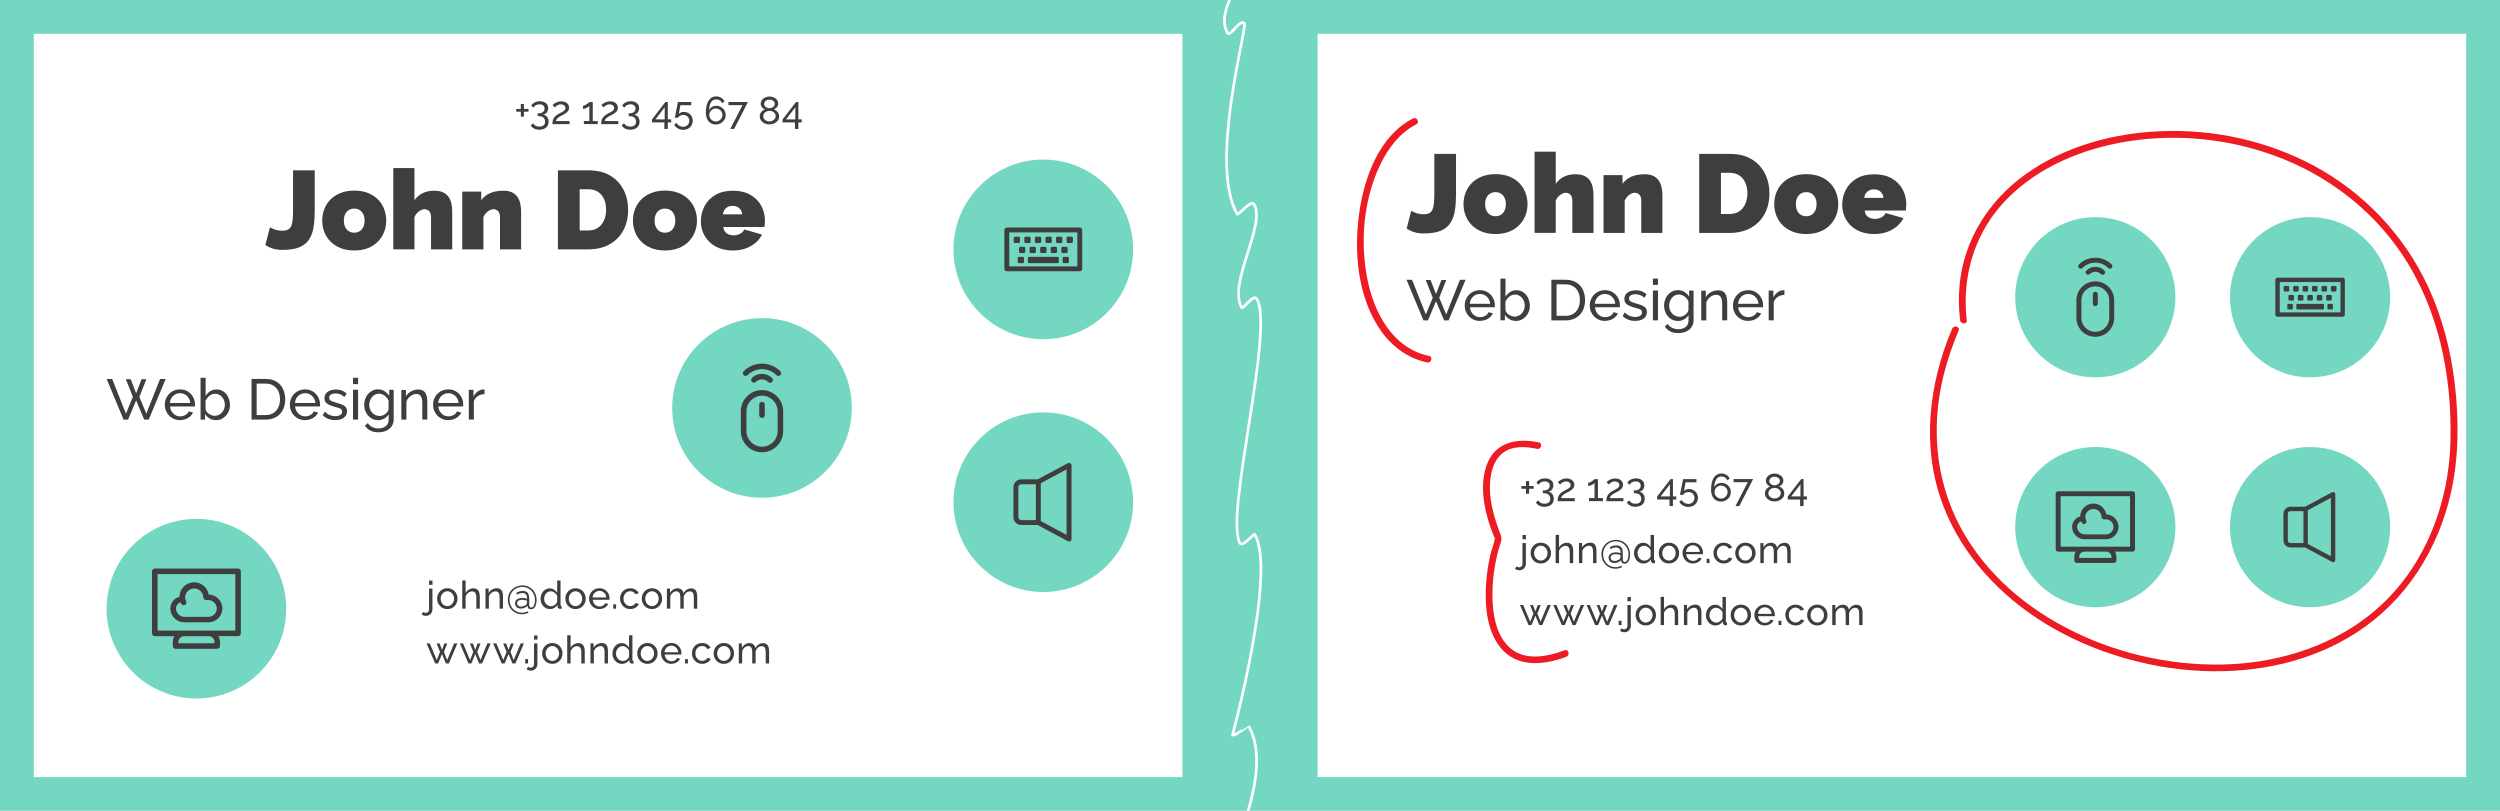 <?xml version="1.0" encoding="UTF-8"?>
<svg xmlns="http://www.w3.org/2000/svg" version="1.1" viewBox="0 0 524.41 170.08">
  <defs>
    <style>
      .cls-1 {
        fill: #74d7c1;
      }

      .cls-2 {
        fill: none;
        stroke: #fff;
        stroke-linecap: round;
        stroke-linejoin: round;
        stroke-width: .57px;
      }

      .cls-3 {
        fill: #3e3e3e;
      }

      .cls-4 {
        fill: #fff;
      }

      .cls-5 {
        fill: #ed1c24;
      }
    </style>
  </defs>
  <!-- Generator: Adobe Illustrator 29.1.0, SVG Export Plug-In . SVG Version: 1.2.0 Build 2)  -->
  <g>
    <g id="Layer_1">
      <rect class="cls-1" width="524.41" height="170.08"/>
      <rect class="cls-4" x="276.38" y="7.09" width="240.94" height="155.91"/>
      <g>
        <path class="cls-3" d="M296.01,44.24c.09.06.39.19.89.4.5.2,1.08.3,1.75.3.48,0,.87-.08,1.17-.24.3-.16.52-.41.67-.75.15-.34.25-.78.3-1.33.05-.55.08-1.21.08-2v-8.34h4.55v8.36c0,1.25-.07,2.38-.22,3.4-.15,1.02-.45,1.9-.9,2.64-.45.74-1.13,1.31-2.03,1.7s-2.11.59-3.62.59c-.72,0-1.37-.09-1.96-.26-.59-.17-1.14-.43-1.63-.77l.96-3.71Z"/>
        <path class="cls-3" d="M313.7,49.09c-1.09,0-2.05-.17-2.89-.51-.84-.34-1.54-.8-2.11-1.39-.57-.59-1-1.26-1.28-2.01-.29-.75-.43-1.54-.43-2.37s.14-1.62.43-2.38c.29-.76.72-1.43,1.28-2.01.57-.58,1.27-1.04,2.11-1.38s1.81-.51,2.89-.51,2.07.17,2.91.51c.83.34,1.53.8,2.1,1.38s1,1.25,1.28,2.01c.29.76.43,1.55.43,2.38s-.14,1.62-.43,2.37c-.29.75-.72,1.42-1.28,2.01s-1.27,1.05-2.1,1.39c-.83.34-1.8.51-2.91.51ZM311.53,42.83c0,.52.09.98.28,1.36.19.38.44.67.77.87s.7.3,1.12.3.79-.1,1.12-.3.58-.49.77-.87c.19-.38.28-.83.28-1.36s-.09-.97-.28-1.36c-.19-.38-.44-.67-.77-.87s-.7-.3-1.12-.3-.79.1-1.12.3-.58.49-.77.87c-.19.38-.28.83-.28,1.36Z"/>
        <path class="cls-3" d="M334.26,48.86h-4.44v-6.74c0-.59-.14-1.02-.41-1.29-.27-.27-.61-.4-1.02-.4-.19,0-.42.07-.69.2-.27.13-.53.32-.78.57-.25.25-.44.54-.58.88v6.77h-4.44v-17.04h4.44v6.76c.44-.66,1.01-1.16,1.72-1.5.71-.34,1.49-.52,2.35-.52s1.56.14,2.08.42c.51.28.89.65,1.14,1.09.25.44.42.92.5,1.42.09.5.13.98.13,1.42v7.94Z"/>
        <path class="cls-3" d="M348.72,48.86h-4.44v-6.74c0-.59-.14-1.02-.41-1.29-.27-.27-.59-.4-.95-.4-.25,0-.51.07-.79.21s-.54.34-.77.59c-.23.25-.42.54-.56.86v6.77h-4.44v-12.12h3.99v1.83c.29-.44.67-.81,1.12-1.11s.97-.52,1.56-.68c.59-.15,1.24-.23,1.94-.23.84,0,1.51.15,2.01.44.5.29.87.67,1.12,1.12.25.46.41.94.49,1.43.08.5.12.95.12,1.37v7.94Z"/>
        <path class="cls-3" d="M356.43,48.86v-16.58h6.37c1.84,0,3.37.37,4.61,1.11,1.24.74,2.17,1.74,2.8,2.99.63,1.25.95,2.64.95,4.17,0,1.68-.35,3.14-1.04,4.39-.69,1.25-1.67,2.21-2.92,2.89-1.25.69-2.72,1.03-4.4,1.03h-6.37ZM366.54,40.55c0-.86-.15-1.61-.44-2.25-.3-.65-.72-1.15-1.28-1.51-.56-.36-1.23-.54-2.01-.54h-1.82v8.64h1.82c.79,0,1.47-.19,2.02-.56.55-.37.98-.89,1.27-1.55.29-.66.44-1.4.44-2.23Z"/>
        <path class="cls-3" d="M378.88,49.09c-1.09,0-2.05-.17-2.89-.51-.84-.34-1.54-.8-2.11-1.39s-1-1.26-1.28-2.01c-.29-.75-.43-1.54-.43-2.37s.14-1.62.43-2.38c.29-.76.72-1.43,1.28-2.01s1.27-1.04,2.11-1.38c.84-.34,1.8-.51,2.89-.51s2.07.17,2.91.51c.83.34,1.53.8,2.1,1.38.57.58,1,1.25,1.28,2.01.29.76.43,1.55.43,2.38s-.14,1.62-.43,2.37c-.29.75-.72,1.42-1.28,2.01-.57.59-1.27,1.05-2.1,1.39-.83.34-1.8.51-2.91.51ZM376.71,42.83c0,.52.09.98.28,1.36.19.38.44.67.77.87.33.2.7.3,1.12.3s.79-.1,1.12-.3c.33-.2.58-.49.77-.87.19-.38.28-.83.28-1.36s-.09-.97-.28-1.36c-.19-.38-.44-.67-.77-.87-.33-.2-.7-.3-1.12-.3s-.79.1-1.12.3c-.33.2-.58.49-.77.87-.19.38-.28.83-.28,1.36Z"/>
        <path class="cls-3" d="M393.14,49.09c-1.07,0-2.03-.17-2.87-.49-.84-.33-1.54-.78-2.11-1.35-.57-.57-1-1.22-1.29-1.95-.3-.74-.44-1.51-.44-2.32,0-1.16.26-2.23.77-3.2s1.27-1.75,2.26-2.34c1-.59,2.23-.88,3.69-.88s2.69.29,3.69.87c1,.58,1.75,1.35,2.26,2.3.51.95.77,1.98.77,3.1,0,.23-.01.46-.03.7-.02.24-.05.45-.08.63h-8.61c.03.41.15.75.36,1.01.21.26.47.45.79.57.32.12.65.18.99.18.48,0,.94-.11,1.37-.33.43-.22.71-.52.85-.91l3.76,1.07c-.33.65-.78,1.23-1.37,1.73-.58.5-1.27.89-2.07,1.18-.79.29-1.69.43-2.69.43ZM391.04,41.51h4.06c-.05-.38-.16-.7-.34-.96-.18-.26-.41-.47-.7-.61-.29-.15-.62-.22-.99-.22s-.71.07-.99.22c-.29.15-.52.35-.7.61-.18.26-.29.58-.34.96Z"/>
      </g>
      <g>
        <path class="cls-3" d="M299.07,58.73h1.02l1.13,2.96,1.14-2.96h1.02l-1.48,3.71,1.46,3.52,2.88-7.27h1.18l-3.56,8.52h-.94l-1.69-4.02-1.7,4.02h-.94l-3.55-8.52h1.16l2.89,7.27,1.45-3.52-1.48-3.71Z"/>
        <path class="cls-3" d="M310.43,67.32c-.47,0-.9-.09-1.29-.26-.39-.17-.72-.4-1.01-.7-.28-.3-.5-.64-.66-1.03-.16-.39-.23-.8-.23-1.24,0-.59.14-1.12.41-1.61.27-.48.65-.87,1.13-1.17.48-.29,1.04-.44,1.66-.44s1.18.15,1.65.45c.47.3.83.69,1.09,1.17.26.48.39,1,.39,1.56,0,.08,0,.16,0,.23,0,.08,0,.13-.02.17h-5.2c.03.4.15.76.34,1.07s.45.56.76.74c.31.18.65.27,1.01.27.38,0,.75-.1,1.09-.29.34-.19.57-.44.7-.76l.91.25c-.14.3-.34.58-.61.82-.27.24-.58.43-.95.56s-.76.2-1.18.2ZM308.31,63.72h4.27c-.03-.4-.15-.76-.35-1.07s-.46-.55-.77-.72c-.31-.17-.66-.26-1.03-.26s-.71.09-1.02.26c-.31.17-.57.42-.76.72s-.31.66-.34,1.07Z"/>
        <path class="cls-3" d="M317.96,67.32c-.49,0-.93-.12-1.33-.36-.4-.24-.72-.55-.95-.94v1.18h-.94v-8.76h1.06v3.79c.26-.41.59-.74.97-.98.38-.25.83-.37,1.34-.37.43,0,.82.09,1.16.27s.64.42.88.73c.24.31.43.65.56,1.04.13.38.2.79.2,1.21s-.07.85-.22,1.23c-.15.39-.36.73-.63,1.02-.27.3-.59.53-.94.7-.36.17-.75.25-1.17.25ZM317.7,66.41c.31,0,.6-.06.86-.19.26-.13.49-.3.68-.51.19-.21.34-.46.44-.74.1-.28.16-.56.16-.85,0-.4-.09-.78-.26-1.14-.17-.36-.41-.64-.72-.86s-.67-.33-1.07-.33c-.3,0-.57.07-.83.2-.26.13-.48.31-.68.53s-.36.46-.49.72v1.79c.04.2.12.38.25.55.13.17.28.31.47.43.18.12.38.22.58.29s.4.11.59.11Z"/>
        <path class="cls-3" d="M325.42,67.2v-8.52h2.95c.91,0,1.67.19,2.29.57.61.38,1.07.89,1.37,1.54.3.64.46,1.36.46,2.14,0,.86-.17,1.62-.5,2.26-.34.64-.81,1.14-1.43,1.49-.62.35-1.34.53-2.18.53h-2.95ZM331.4,62.93c0-.64-.12-1.21-.35-1.7s-.58-.88-1.03-1.16c-.45-.28-1-.42-1.64-.42h-1.87v6.6h1.87c.66,0,1.21-.15,1.66-.44s.79-.69,1.02-1.19c.23-.5.35-1.06.35-1.69Z"/>
        <path class="cls-3" d="M336.66,67.32c-.47,0-.9-.09-1.29-.26-.39-.17-.72-.4-1.01-.7-.28-.3-.5-.64-.66-1.03-.16-.39-.23-.8-.23-1.24,0-.59.14-1.12.41-1.61.27-.48.65-.87,1.13-1.17.48-.29,1.04-.44,1.66-.44s1.18.15,1.65.45c.47.3.83.69,1.09,1.17.26.48.39,1,.39,1.56,0,.08,0,.16,0,.23,0,.08,0,.13-.02.17h-5.2c.03.4.15.76.34,1.07s.45.56.76.74c.31.18.65.27,1.01.27.38,0,.75-.1,1.09-.29.34-.19.57-.44.7-.76l.91.25c-.14.3-.34.58-.61.82-.27.24-.58.43-.95.56s-.76.2-1.18.2ZM334.54,63.72h4.27c-.03-.4-.15-.76-.35-1.07s-.46-.55-.77-.72c-.31-.17-.66-.26-1.03-.26s-.71.09-1.02.26c-.31.17-.57.42-.76.72s-.31.66-.34,1.07Z"/>
        <path class="cls-3" d="M343.02,67.32c-.52,0-1.01-.09-1.46-.26-.46-.17-.85-.43-1.18-.77l.41-.74c.36.34.72.58,1.08.72s.73.22,1.1.22c.43,0,.78-.08,1.06-.24.27-.16.41-.4.41-.72,0-.23-.07-.4-.21-.51-.14-.11-.34-.2-.59-.28-.26-.08-.56-.16-.91-.26-.43-.13-.8-.26-1.09-.4-.3-.14-.52-.32-.67-.54-.15-.21-.23-.48-.23-.81,0-.4.1-.73.31-1.01.21-.27.49-.48.86-.62.36-.14.78-.21,1.24-.21s.88.07,1.26.22.7.36.97.64l-.48.73c-.25-.26-.52-.45-.82-.57s-.63-.19-1-.19c-.22,0-.43.03-.64.08-.21.05-.38.14-.52.27-.14.13-.2.32-.2.55,0,.2.05.35.16.47.11.11.27.21.48.29.21.08.47.17.77.26.47.13.88.27,1.23.4.35.13.62.31.81.52.19.21.29.51.29.89,0,.59-.22,1.04-.67,1.37-.45.33-1.04.49-1.78.49Z"/>
        <path class="cls-3" d="M346.72,59.76v-1.32h1.06v1.32h-1.06ZM346.72,67.2v-6.26h1.06v6.26h-1.06Z"/>
        <path class="cls-3" d="M351.95,67.32c-.42,0-.81-.09-1.17-.26-.36-.17-.66-.41-.92-.71-.26-.3-.45-.64-.59-1.03-.14-.38-.21-.78-.21-1.2,0-.44.07-.86.21-1.25s.34-.74.6-1.04c.26-.3.57-.54.92-.71.35-.17.74-.26,1.18-.26.52,0,.97.13,1.36.38.39.25.71.57.98.97v-1.25h.94v6.17c0,.59-.14,1.09-.43,1.49-.28.41-.67.71-1.15.93-.48.21-1.02.32-1.61.32-.7,0-1.28-.12-1.73-.37-.45-.25-.82-.58-1.12-1.01l.61-.54c.25.37.57.64.97.83.4.18.82.28,1.27.28.38,0,.74-.07,1.06-.2.32-.14.58-.34.78-.62s.29-.63.29-1.05v-1.1c-.23.38-.55.69-.95.91-.4.22-.83.34-1.28.34ZM352.27,66.46c.22,0,.44-.04.65-.12.21-.08.4-.19.58-.32.18-.13.32-.28.44-.45.12-.17.2-.34.24-.52v-1.8c-.11-.29-.27-.54-.48-.76s-.44-.39-.71-.52c-.26-.12-.54-.19-.82-.19-.32,0-.61.07-.86.2-.25.14-.47.32-.64.55s-.31.48-.41.76c-.1.28-.14.56-.14.85,0,.31.06.61.17.88.11.28.26.52.46.74.19.22.42.38.68.5.26.12.54.18.84.18Z"/>
        <path class="cls-3" d="M362.31,67.2h-1.06v-3.47c0-.66-.1-1.14-.31-1.44s-.51-.46-.93-.46c-.29,0-.57.07-.86.21-.28.14-.54.33-.76.58s-.38.52-.47.84v3.75h-1.06v-6.23h.96v1.35c.17-.29.38-.55.65-.76.26-.21.56-.38.9-.5.34-.12.69-.18,1.06-.18s.66.07.91.2.44.31.58.55c.14.23.24.51.3.83.06.32.09.66.09,1.04v3.72Z"/>
        <path class="cls-3" d="M366.7,67.32c-.47,0-.9-.09-1.29-.26-.39-.17-.72-.4-1.01-.7s-.5-.64-.66-1.03-.23-.8-.23-1.24c0-.59.14-1.12.41-1.61.27-.48.65-.87,1.13-1.17.48-.29,1.04-.44,1.66-.44s1.18.15,1.65.45.83.69,1.09,1.17c.26.48.39,1,.39,1.56,0,.08,0,.16,0,.23,0,.08-.01.13-.02.17h-5.2c.03.4.15.76.34,1.07.2.31.45.56.76.74.31.18.65.27,1.01.27.38,0,.75-.1,1.09-.29s.57-.44.7-.76l.91.25c-.14.3-.34.58-.61.82-.27.24-.58.43-.95.56-.36.14-.76.2-1.18.2ZM364.59,63.72h4.27c-.03-.4-.15-.76-.35-1.07-.2-.31-.46-.55-.77-.72-.31-.17-.66-.26-1.03-.26s-.71.09-1.02.26c-.31.17-.57.42-.76.72-.2.31-.31.66-.34,1.07Z"/>
        <path class="cls-3" d="M374.33,61.86c-.53,0-.99.14-1.4.4-.4.26-.69.62-.86,1.07v3.86h-1.06v-6.23h.98v1.42c.22-.43.5-.78.86-1.05.36-.27.73-.42,1.12-.45h.2c.06,0,.1,0,.14.01v.96Z"/>
      </g>
      <g>
        <path class="cls-3" d="M321.71,101.95v.58h-.96v1.04h-.65v-1.04h-.96v-.58h.96v-1.04h.65v1.04h.96Z"/>
        <path class="cls-3" d="M324.8,103.15c.23.04.43.13.6.26s.3.31.39.51c.09.21.14.44.14.7,0,.34-.08.63-.24.89-.16.26-.38.45-.68.59-.29.14-.63.21-1.02.21-.41,0-.77-.08-1.08-.23-.31-.15-.55-.37-.73-.65l.48-.48c.12.22.29.39.51.52.21.13.49.19.82.19.37,0,.67-.09.88-.26.21-.18.32-.43.32-.78s-.11-.63-.34-.84c-.23-.21-.56-.31-1-.31h-.21v-.6h.23c.39,0,.69-.1.9-.29s.31-.43.31-.72c0-.2-.05-.36-.14-.49-.09-.13-.22-.22-.37-.29-.16-.06-.34-.1-.54-.1-.3,0-.56.06-.78.19-.22.13-.4.3-.52.53l-.44-.45c.1-.18.24-.34.42-.48.18-.14.39-.24.63-.32s.5-.11.77-.11c.34,0,.64.06.9.18.26.12.47.29.61.51.15.22.22.48.22.77,0,.21-.04.42-.12.6-.08.19-.2.35-.35.48s-.34.21-.55.25Z"/>
        <path class="cls-3" d="M326.73,105.12c0-.22.02-.42.05-.62.04-.19.1-.37.2-.55.09-.17.23-.34.4-.5.17-.16.4-.32.67-.47.16-.09.33-.18.49-.26.17-.08.32-.17.46-.26.14-.09.26-.2.34-.31.09-.11.13-.24.13-.39,0-.13-.04-.25-.11-.37-.07-.12-.18-.22-.32-.29s-.32-.11-.53-.11c-.16,0-.31.02-.44.06-.13.04-.25.1-.36.17-.11.07-.2.14-.28.21-.08.07-.14.14-.2.2l-.45-.5s.12-.11.22-.2c.1-.08.23-.17.39-.26.16-.09.34-.16.55-.22.21-.06.44-.09.69-.09.33,0,.62.06.86.18s.43.28.56.48c.13.2.19.42.19.67,0,.21-.04.4-.13.56-.09.16-.2.3-.34.42-.14.12-.28.22-.43.31-.15.09-.28.16-.4.22-.24.12-.45.23-.62.33-.17.1-.32.2-.43.29-.11.1-.2.2-.27.3-.07.1-.12.23-.15.37h2.86v.65h-3.61Z"/>
        <path class="cls-3" d="M336.23,104.47v.65h-2.91v-.65h1.15v-3.16c-.05.06-.12.13-.23.21-.1.07-.22.14-.35.21s-.26.12-.39.16-.25.06-.36.06v-.68c.12,0,.25-.03.39-.1.14-.07.28-.15.42-.24s.25-.18.34-.26.15-.14.17-.17h.73v3.98h1.03Z"/>
        <path class="cls-3" d="M336.96,105.12c0-.22.02-.42.05-.62.04-.19.1-.37.19-.55.09-.17.23-.34.4-.5.17-.16.4-.32.67-.47.16-.09.33-.18.49-.26.17-.08.32-.17.46-.26.14-.09.26-.2.34-.31s.13-.24.13-.39c0-.13-.04-.25-.11-.37-.07-.12-.18-.22-.32-.29-.14-.07-.32-.11-.53-.11-.16,0-.31.02-.44.06-.13.04-.25.1-.36.17-.11.07-.2.14-.28.21-.08.07-.14.14-.2.2l-.45-.5s.12-.11.22-.2c.1-.08.23-.17.39-.26s.34-.16.55-.22c.21-.06.44-.09.68-.09.34,0,.62.06.86.18.24.12.43.28.56.48.13.2.19.42.19.67,0,.21-.04.4-.13.56-.09.16-.2.3-.34.42s-.28.22-.43.31c-.15.09-.28.16-.4.22-.24.12-.45.23-.62.33-.17.1-.31.2-.43.29-.11.1-.2.2-.27.3-.07.1-.12.23-.15.37h2.86v.65h-3.61Z"/>
        <path class="cls-3" d="M343.88,103.15c.23.04.43.13.6.26.17.13.3.31.39.51.09.21.14.44.14.7,0,.34-.08.63-.24.89-.16.26-.38.45-.68.59-.29.14-.63.21-1.02.21-.41,0-.77-.08-1.08-.23-.31-.15-.55-.37-.73-.65l.48-.48c.12.22.29.39.51.52.21.13.49.19.82.19.37,0,.67-.09.88-.26.21-.18.32-.43.32-.78s-.12-.63-.34-.84c-.23-.21-.56-.31-1-.31h-.21v-.6h.23c.39,0,.69-.1.9-.29.21-.19.31-.43.31-.72,0-.2-.05-.36-.14-.49s-.22-.22-.37-.29c-.16-.06-.34-.1-.54-.1-.3,0-.56.06-.78.19s-.4.3-.52.53l-.44-.45c.1-.18.24-.34.42-.48.18-.14.39-.24.63-.32.24-.08.5-.11.77-.11.34,0,.64.06.9.18.26.12.47.29.61.51.15.22.22.48.22.77,0,.21-.04.42-.12.6-.08.19-.2.35-.35.48-.15.13-.34.21-.55.25Z"/>
        <path class="cls-3" d="M350.2,106.15v-1.37h-2.6v-.63l2.83-3.66h.49v3.64h.71v.65h-.71v1.37h-.71ZM348.34,104.13h1.94v-2.54l-1.94,2.54Z"/>
        <path class="cls-3" d="M354.13,106.33c-.41,0-.78-.1-1.11-.29-.33-.19-.58-.45-.75-.78l.45-.39c.15.25.35.45.6.6.25.15.52.23.82.23.25,0,.47-.05.67-.16.19-.11.35-.26.46-.45s.17-.41.17-.66-.05-.46-.17-.64c-.11-.18-.26-.33-.45-.43-.19-.1-.4-.15-.63-.15s-.45.05-.65.15c-.2.1-.37.25-.5.44h-.64l.65-3.3h2.8v.66h-2.27l-.35,1.83c.12-.12.27-.22.45-.3.18-.07.38-.11.6-.11.36,0,.68.08.96.24.28.16.51.37.67.65.16.28.25.59.25.96s-.09.71-.27,1c-.18.29-.43.51-.73.67-.31.16-.65.24-1.03.24Z"/>
        <path class="cls-3" d="M362.79,104.22c-.18.3-.43.54-.74.72-.31.18-.66.27-1.05.27-.41,0-.77-.1-1.09-.3s-.56-.48-.73-.86c-.18-.37-.26-.82-.26-1.33,0-.76.09-1.39.27-1.89.18-.5.43-.88.75-1.13s.7-.38,1.14-.38c.37,0,.71.09,1.02.27.31.18.54.43.72.75l-.44.43c-.12-.25-.29-.46-.53-.6-.23-.15-.49-.22-.78-.22s-.55.09-.77.27-.39.44-.51.77c-.12.33-.19.74-.19,1.22.08-.19.19-.35.34-.49.15-.14.32-.24.51-.32s.41-.11.63-.11c.37,0,.71.09,1.01.26.3.17.54.41.71.7.18.29.26.62.26.98s-.09.7-.27,1ZM361.7,104.4c.21-.12.37-.29.5-.5.12-.21.19-.44.19-.69s-.06-.48-.19-.68c-.12-.21-.29-.37-.5-.49s-.44-.19-.69-.19-.48.06-.68.19c-.21.12-.38.29-.5.49-.12.21-.19.43-.19.68s.06.48.19.69c.12.21.29.37.5.5.21.12.44.19.68.19s.48-.06.69-.19Z"/>
        <path class="cls-3" d="M366.61,101.15h-2.96v-.66h4.09l-2.89,5.66h-.81l2.58-5Z"/>
        <path class="cls-3" d="M374.28,103.5c0,.34-.09.64-.28.89-.19.25-.44.45-.75.59-.31.14-.65.21-1.02.21s-.73-.08-1.03-.23c-.3-.15-.54-.36-.72-.62s-.26-.55-.26-.88c0-.24.05-.45.16-.64.11-.19.25-.35.41-.48.16-.13.33-.23.51-.3-.16-.07-.3-.16-.44-.28-.13-.11-.24-.25-.32-.4s-.12-.32-.12-.5c0-.24.05-.46.16-.65.11-.19.25-.35.43-.48.18-.13.38-.23.59-.29.22-.06.43-.1.65-.1s.43.03.65.1c.22.07.41.16.6.29.18.13.33.28.43.47s.16.4.16.65c0,.18-.04.35-.12.5-.08.15-.19.29-.33.4-.14.11-.29.21-.45.28.2.08.38.18.54.32s.3.3.4.49c.1.19.15.4.15.64ZM373.55,103.45c0-.17-.04-.33-.11-.47-.08-.14-.18-.25-.31-.35-.13-.1-.27-.17-.43-.22-.15-.05-.31-.07-.47-.07-.22,0-.42.05-.62.14-.2.09-.36.22-.48.39-.12.17-.19.36-.19.59,0,.17.04.32.11.46.08.14.18.25.3.35s.27.17.42.22.31.07.47.07c.22,0,.42-.05.62-.14s.36-.22.49-.39c.13-.17.19-.36.19-.58ZM371.14,100.9c0,.19.06.35.17.49.11.14.26.24.43.31s.34.1.51.1.34-.04.52-.11c.17-.07.31-.17.42-.31.11-.14.17-.3.17-.5,0-.18-.05-.34-.16-.47-.11-.13-.24-.23-.41-.3-.17-.07-.35-.11-.55-.11s-.37.04-.54.11c-.17.07-.31.18-.41.31-.1.13-.15.29-.15.48Z"/>
        <path class="cls-3" d="M377.6,106.15v-1.37h-2.6v-.63l2.83-3.66h.49v3.64h.71v.65h-.71v1.37h-.71ZM375.73,104.13h1.94v-2.54l-1.94,2.54Z"/>
        <path class="cls-3" d="M318.77,119.63c-.18,0-.36-.03-.53-.08-.17-.05-.32-.14-.45-.26l.33-.48c.08.07.16.12.26.15.1.03.2.04.3.04.12,0,.23-.03.33-.09s.19-.14.25-.25c.07-.1.1-.22.1-.35v-4.4h.71v4.35c0,.26-.06.5-.19.71-.12.21-.29.37-.48.48-.2.12-.41.17-.65.17ZM319.37,113.12v-.89h.71v.89h-.71Z"/>
        <path class="cls-3" d="M323.2,118.2c-.32,0-.61-.06-.87-.17-.26-.12-.48-.27-.67-.48s-.33-.43-.44-.7c-.1-.26-.15-.54-.15-.83s.05-.57.15-.84c.1-.26.25-.49.44-.7.19-.2.42-.36.68-.48.26-.12.55-.17.87-.17s.6.06.86.17c.26.12.49.27.68.48.19.2.34.43.44.7.1.26.15.54.15.84s-.05.57-.15.83c-.1.26-.25.5-.44.7s-.42.36-.68.48c-.26.12-.55.17-.87.17ZM321.8,116.04c0,.29.06.55.19.79.13.24.3.42.51.56s.45.2.71.2.5-.07.71-.21c.21-.14.38-.33.51-.57.13-.24.19-.5.19-.79s-.06-.55-.19-.79-.3-.42-.51-.56c-.21-.14-.45-.21-.71-.21s-.5.07-.71.21c-.21.14-.38.33-.51.57s-.19.5-.19.79Z"/>
        <path class="cls-3" d="M329.99,118.12h-.71v-2.35c0-.43-.08-.75-.23-.96-.15-.21-.38-.32-.66-.32-.18,0-.37.05-.56.14s-.35.23-.49.39-.24.35-.31.56v2.54h-.71v-5.92h.71v2.62c.17-.3.4-.54.69-.71s.6-.26.94-.26c.25,0,.47.04.64.13.17.09.31.21.41.37s.18.35.22.56c.05.21.07.44.07.7v2.51Z"/>
        <path class="cls-3" d="M334.88,118.12h-.71v-2.35c0-.44-.07-.77-.21-.98-.14-.21-.35-.31-.63-.31-.19,0-.39.05-.58.14-.19.1-.36.23-.51.39s-.25.35-.32.56v2.54h-.71v-4.21h.65v.91c.11-.2.26-.37.44-.52s.38-.26.61-.34c.23-.08.46-.12.71-.12s.45.04.61.13c.16.09.29.21.39.37s.16.34.2.56c.04.21.06.45.06.7v2.51Z"/>
        <path class="cls-3" d="M338.95,113.23c.4,0,.78.07,1.14.21.36.14.67.35.95.62.28.27.49.6.65.98.16.38.24.81.24,1.28,0,.09,0,.22-.02.37s-.04.32-.08.5c-.04.18-.11.35-.19.51-.09.16-.2.29-.35.39-.15.1-.33.15-.55.15-.18,0-.33-.04-.42-.11-.1-.07-.17-.16-.2-.27-.04-.11-.06-.23-.08-.34-.15.16-.35.3-.59.41-.24.11-.5.17-.79.17-.39,0-.7-.11-.91-.32s-.32-.47-.32-.79c0-.29.08-.51.23-.67.15-.16.34-.28.58-.35.24-.07.47-.11.71-.11s.44.02.61.07.3.08.39.12c0-.24-.03-.45-.08-.63-.05-.18-.15-.32-.3-.43-.14-.1-.34-.15-.6-.15-.22,0-.42.03-.61.1-.19.07-.36.16-.51.27l-.16-.4c.19-.13.41-.23.63-.3.23-.07.46-.11.71-.11.32,0,.57.05.75.15s.32.23.41.4c.09.17.14.35.17.54s.04.39.04.58v.97c0,.16,0,.3.02.43.02.13.05.23.11.3.06.07.15.11.28.11.16,0,.3-.06.4-.17.11-.11.19-.25.24-.42s.1-.35.12-.53.04-.34.04-.47c0-.39-.07-.75-.2-1.08-.13-.33-.32-.62-.56-.87-.24-.25-.52-.44-.84-.58-.32-.14-.67-.21-1.06-.21s-.72.07-1.05.2c-.32.13-.61.32-.85.56-.24.24-.43.53-.57.86-.14.33-.21.69-.21,1.08s.06.73.19,1.06.31.62.54.87.51.44.83.58c.32.14.67.21,1.05.21.24,0,.46-.03.65-.08s.4-.13.6-.22l.11.31c-.22.11-.44.19-.67.24-.23.05-.46.08-.7.08-.41,0-.79-.07-1.14-.22-.35-.15-.67-.36-.94-.63-.27-.27-.48-.6-.64-.97-.15-.37-.23-.78-.23-1.22s.08-.88.25-1.26.39-.69.67-.95c.28-.26.61-.46.97-.6.36-.14.74-.21,1.13-.21ZM339.41,117.5c.14-.06.25-.14.32-.22.07-.08.12-.17.14-.27s.04-.19.04-.28v-.3c-.07-.01-.19-.04-.37-.1-.18-.05-.38-.08-.63-.08-.18,0-.36.02-.52.06-.16.04-.29.12-.38.22s-.15.25-.15.43c0,.14.03.26.1.36.07.11.16.19.28.26.12.06.26.09.42.09.13,0,.26-.02.39-.05.13-.04.25-.08.35-.13Z"/>
        <path class="cls-3" d="M342.77,116.03c0-.4.08-.76.25-1.09s.39-.59.68-.79c.29-.2.62-.3.99-.3.34,0,.65.09.92.27.27.18.48.4.63.65v-2.56h.71v5.11c0,.09.02.15.05.19.04.04.09.06.17.07v.55c-.13.02-.24.03-.32.03-.14,0-.26-.05-.37-.15-.11-.1-.16-.21-.16-.32v-.36c-.17.27-.39.48-.67.64s-.57.24-.88.24-.56-.06-.81-.17c-.25-.12-.46-.28-.64-.48-.18-.2-.32-.44-.42-.7-.1-.26-.15-.54-.15-.83ZM346.24,116.65v-1.2c-.07-.18-.17-.35-.32-.49-.15-.15-.31-.26-.49-.35-.18-.09-.36-.13-.54-.13-.21,0-.4.04-.57.13-.17.09-.32.21-.44.35-.12.15-.21.31-.28.5-.07.19-.1.38-.1.59s.04.41.11.59c.07.19.18.35.31.5.13.14.29.26.46.34.18.08.37.12.57.12.13,0,.26-.02.4-.07s.27-.11.39-.2c.12-.09.23-.19.32-.3.09-.12.14-.24.17-.37Z"/>
        <path class="cls-3" d="M350.08,118.2c-.32,0-.61-.06-.87-.17-.26-.12-.48-.27-.67-.48-.19-.2-.33-.43-.44-.7-.1-.26-.15-.54-.15-.83s.05-.57.15-.84c.1-.26.25-.49.44-.7.19-.2.42-.36.68-.48.26-.12.55-.17.87-.17s.6.06.86.17c.26.12.49.27.68.48.19.2.34.43.44.7.1.26.15.54.15.84s-.05.57-.15.83c-.1.26-.25.5-.44.7s-.42.36-.68.48c-.26.12-.55.17-.87.17ZM348.68,116.04c0,.29.06.55.19.79.13.24.3.42.51.56s.45.2.71.2.5-.07.71-.21c.21-.14.38-.33.51-.57.13-.24.19-.5.19-.79s-.06-.55-.19-.79-.3-.42-.51-.56c-.21-.14-.45-.21-.71-.21s-.49.07-.71.21c-.21.14-.38.33-.51.57s-.19.5-.19.79Z"/>
        <path class="cls-3" d="M355.1,118.2c-.32,0-.61-.06-.87-.17-.26-.12-.49-.27-.68-.48-.19-.2-.34-.43-.45-.7-.11-.26-.16-.54-.16-.84,0-.4.09-.76.28-1.09.18-.33.44-.59.77-.79.33-.2.7-.3,1.12-.3s.8.1,1.12.3c.32.2.56.46.74.79.18.32.26.68.26,1.05,0,.05,0,.11,0,.16,0,.05,0,.09-.01.12h-3.51c.02.27.1.51.23.73.13.21.3.38.51.5.21.12.44.18.68.18.26,0,.5-.06.73-.19.23-.13.39-.3.47-.51l.62.17c-.09.21-.23.39-.41.55-.18.16-.39.29-.64.38s-.51.14-.8.14ZM353.67,115.77h2.89c-.02-.27-.1-.51-.24-.72s-.31-.37-.52-.49c-.21-.12-.44-.18-.7-.18s-.48.06-.69.18c-.21.12-.38.28-.52.49-.13.21-.21.45-.23.72Z"/>
        <path class="cls-3" d="M357.99,118.12v-.91h.6v.91h-.6Z"/>
        <path class="cls-3" d="M361.58,118.2c-.32,0-.61-.06-.87-.17-.26-.12-.49-.28-.68-.48-.19-.2-.34-.44-.45-.7-.11-.26-.16-.54-.16-.84,0-.4.09-.76.27-1.09.18-.33.43-.59.75-.79s.7-.29,1.13-.29.78.09,1.09.28.54.44.69.75l-.7.22c-.11-.2-.26-.36-.45-.47s-.41-.17-.65-.17c-.26,0-.5.07-.71.2s-.38.32-.51.55c-.12.23-.19.5-.19.8s.06.56.19.8c.13.24.3.43.51.57.21.14.45.21.71.21.17,0,.33-.03.48-.09s.29-.14.41-.24.2-.21.24-.33l.7.21c-.09.21-.22.39-.39.55-.18.16-.38.29-.62.38-.24.09-.5.14-.79.14Z"/>
        <path class="cls-3" d="M366.12,118.2c-.32,0-.61-.06-.87-.17-.26-.12-.48-.27-.67-.48s-.33-.43-.44-.7c-.1-.26-.15-.54-.15-.83s.05-.57.15-.84c.1-.26.25-.49.44-.7.19-.2.42-.36.68-.48.26-.12.55-.17.87-.17s.6.06.86.17c.26.12.49.27.68.48.19.2.34.43.44.7.1.26.15.54.15.84s-.05.57-.15.83c-.1.26-.25.5-.44.7s-.42.36-.68.48c-.26.12-.55.17-.87.17ZM364.71,116.04c0,.29.06.55.19.79.13.24.3.42.51.56s.45.2.71.2.5-.07.71-.21c.21-.14.38-.33.51-.57.13-.24.19-.5.19-.79s-.06-.55-.19-.79-.3-.42-.51-.56c-.21-.14-.45-.21-.71-.21s-.5.07-.71.21c-.21.14-.38.33-.51.57s-.19.5-.19.79Z"/>
        <path class="cls-3" d="M375.62,118.12h-.71v-2.35c0-.44-.07-.76-.21-.97-.14-.21-.36-.31-.64-.31s-.55.1-.78.31c-.23.21-.4.47-.49.8v2.52h-.71v-2.35c0-.44-.07-.77-.21-.98-.14-.21-.35-.31-.63-.31s-.54.1-.77.3-.4.47-.5.8v2.54h-.71v-4.21h.65v.91c.17-.31.4-.55.67-.72.28-.17.59-.25.93-.25s.63.1.84.29.34.44.39.74c.19-.33.42-.59.69-.76.27-.17.58-.26.92-.26.24,0,.45.04.61.13.17.09.3.21.39.37s.17.34.21.56c.04.21.06.45.06.7v2.51Z"/>
        <path class="cls-3" d="M324.62,126.91h.69l-1.8,4.21h-.62l-.82-1.98-.81,1.98h-.62l-1.8-4.21h.68l1.46,3.51.68-1.73-.71-1.77h.62l.5,1.34.5-1.34h.62l-.71,1.77.68,1.73,1.45-3.51Z"/>
        <path class="cls-3" d="M331.6,126.91h.69l-1.8,4.21h-.62l-.82-1.98-.81,1.98h-.62l-1.8-4.21h.68l1.46,3.51.68-1.73-.71-1.77h.62l.5,1.34.5-1.34h.62l-.71,1.77.68,1.73,1.45-3.51Z"/>
        <path class="cls-3" d="M338.59,126.91h.69l-1.8,4.21h-.62l-.82-1.98-.81,1.98h-.62l-1.8-4.21h.68l1.46,3.51.68-1.73-.71-1.77h.62l.5,1.34.5-1.34h.62l-.71,1.77.68,1.73,1.45-3.51Z"/>
        <path class="cls-3" d="M339.54,131.12v-.91h.6v.91h-.6Z"/>
        <path class="cls-3" d="M340.79,132.63c-.18,0-.36-.03-.53-.08-.17-.05-.32-.14-.45-.26l.33-.48c.08.07.16.12.26.15.1.03.2.04.3.04.12,0,.23-.03.33-.09s.19-.14.25-.25c.07-.1.1-.22.1-.35v-4.4h.71v4.35c0,.26-.06.5-.19.71-.12.21-.29.37-.48.48-.2.12-.41.17-.65.17ZM341.39,126.12v-.89h.71v.89h-.71Z"/>
        <path class="cls-3" d="M345.22,131.2c-.32,0-.61-.06-.87-.17-.26-.12-.48-.27-.67-.48-.19-.2-.33-.43-.44-.7-.1-.26-.15-.54-.15-.83s.05-.57.15-.84c.1-.26.25-.49.44-.7.19-.2.42-.36.68-.48.26-.12.55-.17.87-.17s.6.06.86.17c.26.12.49.27.68.48.19.2.34.43.44.7.1.26.15.54.15.84s-.05.57-.15.83c-.1.26-.25.5-.44.7s-.42.36-.68.48c-.26.12-.55.17-.87.17ZM343.82,129.04c0,.29.06.55.19.79.13.24.3.42.51.56s.45.2.71.2.5-.07.71-.21c.21-.14.38-.33.51-.57.13-.24.19-.5.19-.79s-.06-.55-.19-.79-.3-.42-.51-.56c-.21-.14-.45-.21-.71-.21s-.49.07-.71.21c-.21.14-.38.33-.51.57s-.19.5-.19.79Z"/>
        <path class="cls-3" d="M352.01,131.12h-.71v-2.35c0-.43-.08-.75-.23-.96-.15-.21-.38-.32-.66-.32-.18,0-.37.05-.56.14s-.35.23-.49.39-.24.35-.31.56v2.54h-.71v-5.92h.71v2.62c.17-.3.4-.54.69-.71s.6-.26.94-.26c.25,0,.47.04.64.13.17.09.31.21.41.37s.18.35.22.56c.05.21.07.44.07.7v2.51Z"/>
        <path class="cls-3" d="M356.9,131.12h-.71v-2.35c0-.44-.07-.77-.21-.98-.14-.21-.35-.31-.63-.31-.2,0-.39.05-.58.14-.19.1-.36.23-.51.39-.15.16-.26.35-.32.56v2.54h-.71v-4.21h.65v.91c.11-.2.26-.37.44-.52.18-.15.38-.26.61-.34.23-.08.46-.12.71-.12s.45.04.61.13c.17.09.29.21.39.37s.16.34.2.56c.04.21.06.45.06.7v2.51Z"/>
        <path class="cls-3" d="M357.85,129.03c0-.4.08-.76.25-1.09s.39-.59.68-.79c.29-.2.62-.3.99-.3.34,0,.65.09.92.27.27.18.48.4.63.65v-2.56h.71v5.11c0,.09.02.15.05.19.04.04.09.06.17.07v.55c-.13.02-.24.03-.32.03-.14,0-.26-.05-.37-.15-.11-.1-.16-.21-.16-.32v-.36c-.17.27-.39.48-.67.64-.28.16-.57.24-.88.24s-.56-.06-.81-.17c-.25-.12-.46-.28-.64-.48-.18-.2-.32-.44-.42-.7-.1-.26-.15-.54-.15-.83ZM361.32,129.65v-1.2c-.06-.18-.17-.35-.32-.49-.15-.15-.31-.26-.49-.35-.18-.09-.36-.13-.54-.13-.21,0-.4.04-.57.13-.17.09-.32.21-.44.35-.12.15-.21.31-.28.5-.06.19-.1.38-.1.59s.04.41.11.59c.07.19.18.35.31.5.13.14.29.26.46.34.18.08.37.12.57.12.13,0,.26-.02.4-.07s.27-.11.39-.2c.12-.09.23-.19.32-.3.09-.12.14-.24.17-.37Z"/>
        <path class="cls-3" d="M365.16,131.2c-.32,0-.61-.06-.87-.17-.26-.12-.48-.27-.67-.48-.19-.2-.33-.43-.44-.7-.1-.26-.15-.54-.15-.83s.05-.57.15-.84c.1-.26.25-.49.44-.7.19-.2.42-.36.68-.48.26-.12.55-.17.87-.17s.6.06.86.17c.26.12.49.27.68.48.19.2.34.43.44.7.1.26.15.54.15.84s-.05.57-.15.83c-.1.26-.25.5-.44.7s-.42.36-.68.48c-.26.12-.55.17-.87.17ZM363.76,129.04c0,.29.06.55.19.79.13.24.3.42.51.56s.45.2.71.2.5-.07.71-.21c.21-.14.38-.33.51-.57.13-.24.19-.5.19-.79s-.06-.55-.19-.79-.3-.42-.51-.56c-.21-.14-.45-.21-.71-.21s-.49.07-.71.21c-.21.14-.38.33-.51.57s-.19.5-.19.79Z"/>
        <path class="cls-3" d="M370.17,131.2c-.32,0-.61-.06-.87-.17-.26-.12-.49-.27-.68-.48-.19-.2-.34-.43-.45-.7-.11-.26-.16-.54-.16-.84,0-.4.09-.76.28-1.09s.44-.59.77-.79c.33-.2.7-.3,1.12-.3s.8.1,1.12.3c.32.2.56.46.74.79.18.32.26.68.26,1.05,0,.05,0,.11,0,.16,0,.05,0,.09-.01.12h-3.51c.02.27.1.51.23.73.13.21.3.38.51.5.21.12.44.18.68.18.26,0,.5-.06.73-.19.23-.13.39-.3.47-.51l.62.17c-.09.21-.23.39-.41.55-.18.16-.4.29-.64.38-.25.09-.51.14-.8.14ZM368.75,128.77h2.89c-.02-.27-.1-.51-.23-.72-.14-.21-.31-.37-.52-.49s-.44-.18-.7-.18-.48.06-.69.18-.38.28-.51.49c-.13.21-.21.45-.23.72Z"/>
        <path class="cls-3" d="M373.07,131.12v-.91h.6v.91h-.6Z"/>
        <path class="cls-3" d="M376.66,131.2c-.32,0-.61-.06-.87-.17-.26-.12-.49-.28-.68-.48-.19-.2-.34-.44-.45-.7-.11-.26-.16-.54-.16-.84,0-.4.09-.76.27-1.09.18-.33.43-.59.75-.79.32-.2.7-.29,1.13-.29s.78.09,1.09.28c.31.19.54.44.69.75l-.7.22c-.11-.2-.26-.36-.45-.47-.2-.11-.41-.17-.65-.17-.26,0-.5.07-.71.2-.21.13-.38.32-.51.55-.12.23-.19.5-.19.8s.06.56.19.8c.13.24.3.43.51.57.21.14.45.21.71.21.17,0,.33-.03.48-.09.15-.06.29-.14.41-.24s.2-.21.24-.33l.7.21c-.09.21-.22.39-.39.55-.18.16-.38.29-.62.38-.24.09-.5.14-.79.14Z"/>
        <path class="cls-3" d="M381.2,131.2c-.32,0-.61-.06-.87-.17-.26-.12-.48-.27-.67-.48s-.33-.43-.44-.7c-.1-.26-.15-.54-.15-.83s.05-.57.15-.84c.1-.26.25-.49.44-.7.19-.2.42-.36.68-.48.26-.12.55-.17.87-.17s.6.06.86.17c.26.12.49.27.68.48.19.2.34.43.44.7.1.26.15.54.15.84s-.05.57-.15.83c-.1.26-.25.5-.44.7s-.42.36-.68.48c-.26.12-.55.17-.87.17ZM379.79,129.04c0,.29.06.55.19.79.13.24.3.42.51.56s.45.2.71.2.5-.07.71-.21c.21-.14.38-.33.51-.57.13-.24.19-.5.19-.79s-.06-.55-.19-.79-.3-.42-.51-.56c-.21-.14-.45-.21-.71-.21s-.5.07-.71.21c-.21.14-.38.33-.51.57s-.19.5-.19.79Z"/>
        <path class="cls-3" d="M390.7,131.12h-.71v-2.35c0-.44-.07-.76-.21-.97-.14-.21-.36-.31-.64-.31s-.55.1-.78.31c-.23.21-.4.47-.49.8v2.52h-.71v-2.35c0-.44-.07-.77-.21-.98-.14-.21-.35-.31-.63-.31s-.54.1-.77.3-.4.47-.5.8v2.54h-.71v-4.21h.65v.91c.17-.31.4-.55.67-.72.28-.17.59-.25.93-.25s.63.1.84.29.34.44.39.74c.19-.33.42-.59.69-.76.27-.17.58-.26.92-.26.24,0,.45.04.61.13.17.09.3.21.39.37s.17.34.21.56c.04.21.06.45.06.7v2.51Z"/>
      </g>
      <g>
        <g>
          <circle class="cls-1" cx="439.52" cy="110.57" r="16.8"/>
          <path class="cls-3" d="M447.32,103.05h-15.59c-.29,0-.52.23-.52.52v11.63c0,.29.23.52.52.52h3.68c-.19.33-.3.71-.3,1.09v.75c0,.29.23.52.52.52h7.8c.29,0,.52-.23.52-.52v-.75c0-.39-.11-.77-.31-1.1h3.69c.29,0,.52-.23.52-.52v-11.62c0-.29-.23-.52-.52-.52ZM442.9,116.81v.23h-6.76v-.23c0-.61.49-1.1,1.1-1.1h4.57c.6,0,1.09.5,1.09,1.1ZM446.8,114.67h-14.55v-10.58h14.55v10.58ZM437.33,113.11h4.44c1.45,0,2.62-1.17,2.62-2.62,0-.03,0-.07,0-.1-.08-1.37-1.2-2.45-2.57-2.49-.26-1.5-1.69-2.5-3.18-2.24-1.29.23-2.25,1.33-2.28,2.64v.03l-.13.04c-.94.3-1.57,1.17-1.58,2.15v.04c.05,1.44,1.24,2.57,2.68,2.56v-.02ZM436.55,109.35c.04.1.09.21.14.3.14.25.46.34.71.2.24-.13.34-.44.21-.69-.14-.26-.21-.56-.19-.85.1-.94.94-1.62,1.88-1.52.83.09,1.47.76,1.52,1.6,0,.1.03.2.08.28v.02c.11.15.28.24.45.24h.35c.86,0,1.57.65,1.64,1.5.02.44-.14.86-.44,1.17-.3.31-.71.49-1.14.49h-4.43c-.87.01-1.59-.67-1.63-1.54v-.03c0-.53.35-.99.84-1.16v-.02Z"/>
        </g>
        <g>
          <circle class="cls-1" cx="484.57" cy="110.57" r="16.8"/>
          <path class="cls-3" d="M489.62,103.27c-.14-.08-.32-.08-.46,0l-5.63,3.02h-3.06c-.82,0-1.48.66-1.48,1.48v5.59c0,.82.66,1.48,1.48,1.48h3.06l5.64,3.03c.14.08.32.08.46,0,.14-.08.23-.23.23-.4v-13.81c0-.16-.09-.32-.24-.4ZM479.9,113.36v-5.59c0-.31.25-.56.56-.56h2.72v6.71h-2.72c-.31,0-.56-.25-.56-.56h0ZM488.93,116.69l-4.83-2.59v-7.08l4.83-2.59v12.26Z"/>
        </g>
        <g>
          <circle class="cls-1" cx="484.57" cy="62.35" r="16.8"/>
          <path class="cls-3" d="M486.96,60.92v-.71c0-.13.1-.23.23-.23h.71c.13,0,.23.1.23.23v.71c0,.13-.1.23-.23.23h-.71c-.13,0-.23-.1-.23-.23ZM487.95,62.1v.71c0,.13.1.23.23.23h.72c.13,0,.23-.1.23-.23v-.71c0-.13-.1-.23-.23-.23h-.72c-.13,0-.23.1-.23.23h0ZM485.97,62.1v.71c0,.13.1.23.23.23h.71c.13,0,.23-.1.23-.23v-.71c0-.13-.1-.23-.23-.23h-.71c-.13,0-.23.1-.23.23h0ZM489.17,61.15h.71c.13,0,.23-.1.23-.23v-.71c0-.13-.1-.23-.23-.23h-.71c-.13,0-.23.1-.23.23v.71c0,.13.1.23.23.23ZM489.13,63.74h-.7c-.13,0-.23.1-.23.23v.71c0,.13.1.23.23.23h.7c.13,0,.23-.1.23-.23v-.71c0-.13-.1-.23-.23-.23ZM485.21,61.15h.71c.13,0,.23-.1.23-.23v-.71c0-.13-.1-.23-.23-.23h-.71c-.13,0-.23.1-.23.23v.71c0,.13.1.23.23.23ZM487.25,63.74h-5.33c-.13,0-.23.1-.23.23v.71c0,.13.1.23.23.23h5.34c.13,0,.23-.1.23-.23v-.71c0-.13-.1-.23-.23-.23h0ZM480.72,63.74h-.7c-.13,0-.23.1-.23.23v.71c0,.13.1.23.23.23h.71c.13,0,.23-.1.23-.23v-.71c0-.13-.1-.23-.23-.23,0,0,0,0,0,0h0ZM480.02,62.1v.71c0,.13.1.23.23.23h.71c.13,0,.23-.1.23-.23v-.71c0-.13-.1-.23-.23-.23h-.71c-.13,0-.23.1-.23.23ZM479.26,61.15h.71c.13,0,.23-.1.23-.23v-.71c0-.13-.1-.23-.23-.23h-.71c-.13,0-.23.1-.23.23v.71c0,.13.1.23.23.23h0ZM483.98,62.1v.71c0,.13.1.23.23.23h.71c.13,0,.23-.1.23-.23v-.71c0-.13-.1-.23-.23-.23h-.71c-.13,0-.23.1-.23.23h0ZM491.86,58.71v7.27c0,.25-.2.46-.46.46h-13.66c-.25,0-.46-.2-.46-.46v-7.27c0-.25.2-.46.46-.46h13.66c.25,0,.46.2.46.46ZM490.95,59.17h-12.74v6.36h12.74v-6.36ZM481.25,61.15h.71c.13,0,.23-.1.23-.23v-.71c0-.13-.1-.23-.23-.23h-.71c-.13,0-.23.1-.23.23v.71c0,.13.1.23.23.23ZM483.23,61.15h.71c.13,0,.23-.1.23-.23v-.71c0-.13-.1-.23-.23-.23h-.71c-.13,0-.23.1-.23.23v.71c0,.13.1.23.23.23ZM482.01,62.1v.71c0,.13.1.23.23.23h.71c.13,0,.23-.1.23-.23v-.71c0-.13-.1-.23-.23-.23h-.71c-.13,0-.23.1-.23.23h0Z"/>
        </g>
        <g>
          <circle class="cls-1" cx="439.52" cy="62.35" r="16.8"/>
          <path class="cls-3" d="M436.09,56.21c-.2-.2-.2-.53,0-.73,0,0,0,0,0,0,1.9-1.89,4.97-1.89,6.86,0,.2.2.2.53,0,.73-.2.2-.53.2-.73,0h0c-1.49-1.49-3.9-1.49-5.39,0-.2.2-.53.2-.73,0,0,0,0,0,0,0ZM437.62,56.76c-.19.21-.18.54.04.73.2.18.5.18.7,0,.64-.64,1.69-.64,2.33,0,.1.1.23.15.37.15.14,0,.27-.05.37-.15.2-.2.2-.53,0-.73-1.05-1.05-2.75-1.05-3.8,0,0,0,0,0,0,0ZM443.48,62.98v3.71c0,2.19-1.77,3.96-3.96,3.96s-3.96-1.77-3.96-3.96v-3.71c0-2.19,1.77-3.96,3.96-3.96s3.96,1.77,3.96,3.96ZM442.44,62.98c0-1.61-1.31-2.92-2.92-2.92s-2.92,1.31-2.92,2.92v3.71c0,1.61,1.31,2.92,2.92,2.92s2.92-1.31,2.92-2.92v-3.71ZM439.52,61.21c-.29,0-.52.23-.52.52v1.97c0,.29.23.52.52.52s.52-.23.52-.52v-1.97c0-.29-.23-.52-.52-.52Z"/>
        </g>
      </g>
      <rect class="cls-4" x="7.09" y="7.09" width="240.94" height="155.91"/>
      <g>
        <path class="cls-3" d="M56.61,47.69c.09.06.39.19.89.4.5.2,1.08.3,1.75.3.48,0,.87-.08,1.17-.24.3-.16.52-.41.67-.75.15-.34.25-.78.3-1.33.05-.55.08-1.21.08-2v-8.34h4.55v8.36c0,1.25-.07,2.38-.22,3.4s-.45,1.9-.9,2.64c-.45.74-1.13,1.31-2.03,1.7-.9.39-2.11.59-3.62.59-.72,0-1.37-.09-1.96-.26-.59-.17-1.14-.43-1.63-.77l.96-3.71Z"/>
        <path class="cls-3" d="M74.3,52.54c-1.09,0-2.05-.17-2.89-.51-.84-.34-1.54-.8-2.11-1.39-.57-.59-1-1.26-1.28-2.01-.29-.75-.43-1.54-.43-2.37s.14-1.62.43-2.38c.29-.76.72-1.43,1.28-2.01.57-.58,1.27-1.04,2.11-1.38.84-.34,1.81-.51,2.89-.51s2.07.17,2.91.51,1.53.8,2.1,1.38c.57.58,1,1.25,1.28,2.01.29.76.43,1.55.43,2.38s-.14,1.62-.43,2.37c-.29.75-.72,1.42-1.28,2.01-.57.59-1.27,1.05-2.1,1.39-.83.34-1.8.51-2.91.51ZM72.13,46.28c0,.52.09.98.28,1.36.19.38.44.67.77.87.33.2.7.3,1.12.3s.79-.1,1.12-.3c.33-.2.58-.49.77-.87.19-.38.28-.83.28-1.36s-.09-.97-.28-1.36c-.19-.38-.44-.67-.77-.87-.33-.2-.7-.3-1.12-.3s-.79.1-1.12.3c-.33.2-.58.49-.77.87-.19.38-.28.83-.28,1.36Z"/>
        <path class="cls-3" d="M94.86,52.31h-4.44v-6.74c0-.59-.14-1.02-.41-1.29-.27-.27-.61-.4-1.02-.4-.19,0-.42.07-.69.2-.27.13-.53.32-.78.57-.25.25-.44.54-.58.88v6.77h-4.44v-17.04h4.44v6.76c.44-.66,1.01-1.16,1.72-1.5.71-.34,1.49-.52,2.35-.52s1.56.14,2.08.42c.51.28.9.65,1.14,1.09.25.44.42.92.5,1.42.09.5.13.98.13,1.42v7.94Z"/>
        <path class="cls-3" d="M109.32,52.31h-4.44v-6.74c0-.59-.14-1.02-.41-1.29-.27-.27-.59-.4-.95-.4-.25,0-.51.07-.79.21-.28.14-.54.34-.77.59-.23.25-.42.54-.56.86v6.77h-4.44v-12.12h3.99v1.83c.3-.44.67-.81,1.12-1.11.45-.3.97-.52,1.56-.68.59-.15,1.24-.23,1.94-.23.84,0,1.51.15,2.01.44.5.29.87.67,1.12,1.12.25.46.41.94.49,1.43.08.5.12.95.12,1.37v7.94Z"/>
        <path class="cls-3" d="M117.03,52.31v-16.58h6.37c1.84,0,3.37.37,4.61,1.11,1.24.74,2.17,1.74,2.8,2.99.63,1.25.95,2.64.95,4.17,0,1.68-.35,3.14-1.04,4.39-.69,1.25-1.67,2.21-2.92,2.89-1.25.69-2.72,1.03-4.4,1.03h-6.37ZM127.14,44c0-.86-.15-1.61-.44-2.25-.3-.65-.72-1.15-1.28-1.51-.56-.36-1.23-.54-2.01-.54h-1.82v8.64h1.82c.79,0,1.47-.19,2.02-.56.55-.37.98-.89,1.27-1.55.3-.66.44-1.4.44-2.23Z"/>
        <path class="cls-3" d="M139.48,52.54c-1.09,0-2.05-.17-2.89-.51-.84-.34-1.54-.8-2.11-1.39-.57-.59-1-1.26-1.28-2.01-.29-.75-.43-1.54-.43-2.37s.14-1.62.43-2.38c.29-.76.72-1.43,1.28-2.01.57-.58,1.27-1.04,2.11-1.38.84-.34,1.81-.51,2.89-.51s2.07.17,2.91.51,1.53.8,2.1,1.38c.57.58,1,1.25,1.28,2.01.29.76.43,1.55.43,2.38s-.14,1.62-.43,2.37c-.29.75-.72,1.42-1.28,2.01-.57.59-1.27,1.05-2.1,1.39-.83.34-1.8.51-2.91.51ZM137.31,46.28c0,.52.09.98.28,1.36.19.38.44.67.77.87.33.2.7.3,1.12.3s.79-.1,1.12-.3c.33-.2.58-.49.77-.87.19-.38.28-.83.28-1.36s-.09-.97-.28-1.36c-.19-.38-.44-.67-.77-.87-.33-.2-.7-.3-1.12-.3s-.79.1-1.12.3c-.33.2-.58.49-.77.87-.19.38-.28.83-.28,1.36Z"/>
        <path class="cls-3" d="M153.74,52.54c-1.07,0-2.03-.17-2.87-.49-.84-.33-1.54-.78-2.11-1.35-.57-.57-1-1.22-1.3-1.95-.3-.74-.44-1.51-.44-2.32,0-1.16.26-2.23.77-3.2s1.27-1.75,2.26-2.34c1-.59,2.23-.88,3.69-.88s2.69.29,3.69.87c1,.58,1.75,1.35,2.26,2.3.51.95.77,1.98.77,3.1,0,.23-.01.46-.03.7-.02.24-.05.45-.08.63h-8.61c.03.41.15.75.36,1.01.21.26.47.45.79.57s.65.18.99.18c.48,0,.94-.11,1.37-.33.43-.22.71-.52.85-.91l3.76,1.07c-.33.65-.78,1.23-1.37,1.73-.58.5-1.27.89-2.07,1.18-.79.29-1.69.43-2.69.43ZM151.64,44.96h4.06c-.05-.38-.16-.7-.34-.96-.18-.26-.41-.47-.7-.61-.29-.15-.62-.22-.99-.22s-.7.07-.99.22c-.29.15-.52.35-.7.61-.18.26-.29.58-.34.96Z"/>
      </g>
      <g>
        <path class="cls-3" d="M26.4,79.54h1.02l1.13,2.96,1.14-2.96h1.02l-1.48,3.71,1.46,3.52,2.88-7.27h1.18l-3.56,8.52h-.94l-1.69-4.02-1.7,4.02h-.94l-3.55-8.52h1.16l2.89,7.27,1.45-3.52-1.48-3.71Z"/>
        <path class="cls-3" d="M37.76,88.13c-.47,0-.9-.09-1.29-.26-.39-.17-.72-.4-1.01-.7-.28-.3-.5-.64-.66-1.03-.16-.39-.23-.8-.23-1.24,0-.59.14-1.12.41-1.61s.65-.87,1.13-1.17c.48-.29,1.04-.44,1.66-.44s1.18.15,1.65.45c.47.3.83.69,1.09,1.17.26.48.39,1,.39,1.56,0,.08,0,.16,0,.23,0,.08-.01.13-.02.17h-5.2c.03.4.15.76.34,1.07.2.31.45.56.76.74.31.18.65.27,1.01.27.38,0,.75-.1,1.09-.29.34-.19.57-.44.7-.76l.91.25c-.14.3-.34.58-.61.82-.27.24-.58.43-.95.56-.36.14-.76.2-1.18.2ZM35.64,84.53h4.27c-.03-.4-.15-.76-.35-1.07-.2-.31-.46-.55-.77-.72s-.66-.26-1.03-.26-.71.09-1.02.26-.57.42-.76.72c-.2.31-.31.66-.34,1.07Z"/>
        <path class="cls-3" d="M45.29,88.13c-.49,0-.93-.12-1.33-.36-.4-.24-.72-.55-.95-.94v1.18h-.94v-8.76h1.06v3.79c.26-.41.59-.74.97-.98.38-.25.83-.37,1.34-.37.43,0,.82.09,1.16.27.34.18.64.42.88.73.24.31.43.65.56,1.04.13.38.2.79.2,1.21s-.07.85-.22,1.23c-.15.39-.36.73-.63,1.02-.27.3-.59.53-.94.7-.36.17-.75.25-1.17.25ZM45.03,87.22c.31,0,.6-.06.86-.19s.49-.3.68-.51.34-.46.44-.74.16-.56.16-.85c0-.4-.09-.78-.26-1.14-.17-.36-.41-.64-.72-.86-.31-.22-.67-.33-1.07-.33-.3,0-.57.07-.83.2-.26.13-.48.31-.68.53-.2.22-.36.46-.49.72v1.79c.04.2.12.38.25.55.13.17.28.31.47.43.18.12.38.22.58.29s.4.11.59.11Z"/>
        <path class="cls-3" d="M52.76,88.01v-8.52h2.95c.91,0,1.67.19,2.29.57.61.38,1.07.89,1.37,1.54s.46,1.36.46,2.14c0,.86-.17,1.62-.5,2.26-.34.64-.81,1.14-1.43,1.49-.62.35-1.34.53-2.18.53h-2.95ZM58.73,83.74c0-.64-.12-1.21-.35-1.7-.24-.5-.58-.88-1.03-1.16-.45-.28-1-.42-1.64-.42h-1.87v6.6h1.87c.66,0,1.21-.15,1.66-.44s.79-.69,1.02-1.19.35-1.06.35-1.69Z"/>
        <path class="cls-3" d="M63.99,88.13c-.47,0-.9-.09-1.29-.26-.39-.17-.72-.4-1.01-.7-.28-.3-.5-.64-.66-1.03-.16-.39-.23-.8-.23-1.24,0-.59.14-1.12.41-1.61s.65-.87,1.13-1.17c.48-.29,1.04-.44,1.66-.44s1.18.15,1.65.45c.47.3.83.69,1.09,1.17.26.48.39,1,.39,1.56,0,.08,0,.16,0,.23,0,.08-.01.13-.02.17h-5.2c.03.4.15.76.34,1.07.2.31.45.56.76.74.31.18.65.27,1.01.27.38,0,.75-.1,1.09-.29.34-.19.57-.44.7-.76l.91.25c-.14.3-.34.58-.61.82-.27.24-.58.43-.95.56-.36.14-.76.2-1.18.2ZM61.88,84.53h4.27c-.03-.4-.15-.76-.35-1.07-.2-.31-.46-.55-.77-.72s-.66-.26-1.03-.26-.71.09-1.02.26-.57.42-.76.72c-.2.31-.31.66-.34,1.07Z"/>
        <path class="cls-3" d="M70.35,88.13c-.52,0-1.01-.09-1.46-.26-.46-.17-.85-.43-1.18-.77l.41-.74c.36.34.72.58,1.08.72.36.14.73.22,1.1.22.43,0,.78-.08,1.06-.24s.41-.4.41-.72c0-.23-.07-.4-.21-.51-.14-.11-.34-.2-.59-.28-.26-.08-.56-.16-.91-.26-.43-.13-.8-.26-1.09-.4-.3-.14-.52-.32-.67-.54-.15-.21-.23-.48-.23-.81,0-.4.1-.73.31-1.01.21-.27.49-.48.86-.62.36-.14.78-.21,1.24-.21s.88.07,1.26.22.7.36.97.64l-.48.73c-.25-.26-.52-.45-.82-.57-.3-.12-.63-.19-1-.19-.22,0-.43.03-.64.08-.21.05-.38.14-.52.27-.14.13-.2.32-.2.55,0,.2.05.35.16.47.11.11.27.21.48.29.21.08.47.17.77.26.47.13.88.27,1.23.4s.62.31.81.52c.19.21.29.51.29.89,0,.59-.22,1.04-.67,1.37-.45.33-1.04.49-1.78.49Z"/>
        <path class="cls-3" d="M74.05,80.57v-1.32h1.06v1.32h-1.06ZM74.05,88.01v-6.26h1.06v6.26h-1.06Z"/>
        <path class="cls-3" d="M79.28,88.13c-.42,0-.81-.09-1.17-.26-.36-.17-.66-.41-.92-.71-.26-.3-.45-.64-.59-1.03-.14-.38-.21-.78-.21-1.2,0-.44.07-.86.21-1.25.14-.39.34-.74.6-1.04.26-.3.57-.54.92-.71s.74-.26,1.18-.26c.52,0,.97.13,1.36.38.39.25.71.57.98.97v-1.25h.94v6.17c0,.59-.14,1.09-.43,1.49-.28.41-.67.71-1.15.93-.48.21-1.02.32-1.61.32-.7,0-1.28-.12-1.73-.37-.45-.25-.82-.58-1.12-1.01l.61-.54c.25.37.57.64.97.83s.82.28,1.27.28c.38,0,.74-.07,1.06-.2.32-.14.58-.34.78-.62.2-.28.29-.63.29-1.05v-1.1c-.23.38-.55.69-.95.91-.4.22-.83.34-1.28.34ZM79.6,87.27c.22,0,.44-.04.65-.12.21-.08.4-.19.58-.32.18-.13.32-.28.44-.45.12-.17.2-.34.24-.52v-1.8c-.11-.29-.27-.54-.48-.76s-.44-.39-.71-.52c-.26-.12-.54-.19-.82-.19-.32,0-.61.07-.86.2-.25.14-.47.32-.64.55-.18.23-.31.48-.41.76-.1.28-.14.56-.14.85,0,.31.06.61.17.88s.26.52.46.74c.19.22.42.38.68.5.26.12.54.18.84.18Z"/>
        <path class="cls-3" d="M89.64,88.01h-1.06v-3.47c0-.66-.1-1.14-.31-1.44-.2-.31-.51-.46-.93-.46-.29,0-.57.07-.86.21-.28.14-.54.33-.76.58-.22.24-.38.52-.47.84v3.75h-1.06v-6.23h.96v1.35c.17-.29.38-.55.65-.76s.56-.38.9-.5c.34-.12.69-.18,1.06-.18s.66.07.91.2.44.31.58.55.24.51.3.83c.06.32.09.66.09,1.04v3.72Z"/>
        <path class="cls-3" d="M94.03,88.13c-.47,0-.9-.09-1.29-.26-.39-.17-.72-.4-1.01-.7-.28-.3-.5-.64-.66-1.03-.16-.39-.23-.8-.23-1.24,0-.59.14-1.12.41-1.61s.65-.87,1.13-1.17c.48-.29,1.04-.44,1.66-.44s1.18.15,1.65.45c.47.3.83.69,1.09,1.17.26.48.39,1,.39,1.56,0,.08,0,.16,0,.23,0,.08-.01.13-.02.17h-5.2c.03.4.15.76.34,1.07.2.31.45.56.76.74.31.18.65.27,1.01.27.38,0,.75-.1,1.09-.29.34-.19.57-.44.7-.76l.91.25c-.14.3-.34.58-.61.82-.27.24-.58.43-.95.56-.36.14-.76.2-1.18.2ZM91.92,84.53h4.27c-.03-.4-.15-.76-.35-1.07-.2-.31-.46-.55-.77-.72s-.66-.26-1.03-.26-.71.09-1.02.26-.57.42-.76.72c-.2.31-.31.66-.34,1.07Z"/>
        <path class="cls-3" d="M101.66,82.67c-.53,0-.99.14-1.4.4-.4.26-.69.62-.86,1.07v3.86h-1.06v-6.23h.98v1.42c.22-.43.5-.78.86-1.05s.73-.42,1.12-.45h.2c.06,0,.1,0,.14.01v.96Z"/>
      </g>
      <g>
        <path class="cls-3" d="M89.41,129.19c-.18,0-.36-.03-.53-.08s-.32-.14-.45-.26l.33-.48c.08.07.16.12.26.15.1.03.2.04.3.04.12,0,.23-.03.33-.09s.19-.14.25-.25.1-.22.1-.35v-4.4h.71v4.35c0,.26-.06.5-.19.71-.12.21-.29.37-.48.48-.2.12-.41.17-.65.17ZM90.01,122.68v-.89h.71v.89h-.71Z"/>
        <path class="cls-3" d="M93.83,127.76c-.32,0-.61-.06-.87-.17-.26-.12-.48-.27-.67-.48-.19-.2-.33-.43-.44-.7-.1-.26-.15-.54-.15-.83s.05-.57.15-.84c.1-.26.25-.49.44-.7.19-.2.42-.36.68-.48s.55-.17.87-.17.6.06.86.17.49.27.68.48c.19.2.34.43.44.7.1.26.15.54.15.84s-.05.57-.15.83c-.1.26-.25.5-.44.7s-.42.36-.68.48c-.26.12-.55.17-.87.17ZM92.43,125.6c0,.29.06.55.19.79.13.24.3.42.51.56s.45.2.71.2.5-.07.71-.21c.21-.14.38-.33.51-.57.13-.24.19-.5.19-.79s-.06-.55-.19-.79-.3-.42-.51-.56-.45-.21-.71-.21-.49.07-.71.21c-.21.14-.38.33-.51.57s-.19.5-.19.79Z"/>
        <path class="cls-3" d="M100.63,127.68h-.71v-2.35c0-.43-.08-.75-.23-.96-.15-.21-.37-.32-.66-.32-.18,0-.37.05-.56.14s-.35.23-.49.39-.24.35-.31.56v2.54h-.71v-5.92h.71v2.62c.17-.3.4-.54.69-.71s.6-.26.94-.26c.25,0,.47.04.64.13.17.09.31.21.41.37.1.16.18.35.22.56.05.21.07.44.07.7v2.51Z"/>
        <path class="cls-3" d="M105.51,127.68h-.71v-2.35c0-.44-.07-.77-.21-.98-.14-.21-.35-.31-.63-.31-.19,0-.39.05-.58.14s-.36.23-.51.39c-.15.16-.26.35-.32.56v2.54h-.71v-4.21h.65v.91c.11-.2.26-.37.44-.52.18-.15.38-.26.61-.34s.46-.12.71-.12.45.04.61.13c.16.09.29.21.39.37s.16.34.2.56c.04.21.06.45.06.7v2.51Z"/>
        <path class="cls-3" d="M109.58,122.79c.4,0,.78.07,1.14.21.36.14.67.35.95.62.28.27.49.6.65.98.16.38.24.81.24,1.28,0,.09,0,.22-.02.37-.01.16-.04.32-.09.5-.04.18-.11.35-.19.51-.09.16-.2.29-.35.39-.15.1-.33.15-.56.15-.18,0-.32-.04-.42-.11s-.17-.16-.2-.27c-.04-.11-.06-.23-.08-.34-.15.16-.35.3-.59.41-.24.11-.5.17-.79.17-.39,0-.7-.11-.91-.32-.21-.21-.32-.47-.32-.79,0-.29.08-.51.23-.67.15-.16.34-.28.58-.35.24-.07.47-.11.71-.11s.44.02.61.07.3.08.39.12c0-.24-.03-.45-.08-.63-.05-.18-.15-.32-.3-.43-.14-.1-.34-.15-.6-.15-.22,0-.42.03-.61.1-.19.07-.36.16-.51.27l-.16-.4c.19-.13.41-.23.63-.3.23-.07.46-.11.71-.11.32,0,.57.05.75.15s.32.23.41.4c.09.17.14.35.17.54.03.2.04.39.04.58v.97c0,.16,0,.3.02.43s.05.23.11.3c.06.07.15.11.28.11.16,0,.3-.06.4-.17.11-.11.19-.25.24-.42.06-.17.1-.35.12-.53s.04-.34.04-.47c0-.39-.07-.75-.2-1.08-.13-.33-.32-.62-.56-.87-.24-.25-.52-.44-.84-.58-.32-.14-.67-.21-1.06-.21s-.72.07-1.05.2c-.32.13-.61.32-.85.56-.24.24-.43.53-.57.86-.14.33-.21.69-.21,1.08s.06.73.19,1.06.31.62.54.87.51.44.83.58c.32.14.67.21,1.05.21.24,0,.46-.03.65-.08s.4-.13.6-.22l.11.31c-.22.11-.44.19-.67.24-.23.05-.46.08-.7.08-.41,0-.79-.07-1.14-.22-.35-.15-.67-.36-.94-.63-.27-.27-.48-.6-.64-.97-.15-.37-.23-.78-.23-1.22s.08-.88.25-1.26c.16-.37.39-.69.67-.95s.61-.46.97-.6c.36-.14.74-.21,1.14-.21ZM110.04,127.07c.14-.06.25-.14.32-.22.07-.08.12-.17.14-.27s.04-.19.04-.28v-.3c-.07-.01-.19-.04-.37-.1-.18-.05-.39-.08-.63-.08-.18,0-.36.02-.52.06-.16.04-.29.12-.39.22-.1.11-.15.25-.15.43,0,.14.03.26.1.36.07.11.16.19.28.26.12.06.26.09.42.09.13,0,.26-.02.39-.05s.25-.08.35-.13Z"/>
        <path class="cls-3" d="M113.4,125.59c0-.4.08-.76.25-1.09s.39-.59.68-.79c.29-.2.62-.3.99-.3.34,0,.65.09.92.27.27.18.48.4.63.65v-2.56h.71v5.11c0,.09.02.15.05.19.04.04.09.06.17.07v.55c-.13.02-.24.03-.32.03-.14,0-.26-.05-.37-.15-.11-.1-.16-.21-.16-.32v-.36c-.17.27-.39.48-.67.64-.28.16-.57.24-.88.24s-.56-.06-.81-.17c-.25-.12-.46-.28-.64-.48-.18-.2-.32-.44-.42-.7s-.15-.54-.15-.83ZM116.88,126.21v-1.2c-.06-.18-.17-.35-.32-.49-.15-.15-.31-.26-.49-.35s-.36-.13-.54-.13c-.21,0-.4.04-.57.13s-.32.21-.44.35c-.12.15-.21.31-.28.5-.06.19-.1.38-.1.59s.04.41.11.59c.07.19.18.35.31.5s.29.26.46.34c.18.08.37.12.57.12.13,0,.26-.02.4-.07s.27-.11.39-.2c.12-.09.23-.19.32-.3.09-.12.14-.24.17-.37Z"/>
        <path class="cls-3" d="M120.72,127.76c-.32,0-.61-.06-.87-.17-.26-.12-.48-.27-.67-.48-.19-.2-.33-.43-.44-.7-.1-.26-.15-.54-.15-.83s.05-.57.15-.84c.1-.26.25-.49.44-.7.19-.2.42-.36.68-.48s.55-.17.87-.17.6.06.86.17.49.27.68.48c.19.2.34.43.44.7.1.26.15.54.15.84s-.05.57-.15.83c-.1.26-.25.5-.44.7s-.42.36-.68.48c-.26.12-.55.17-.87.17ZM119.31,125.6c0,.29.06.55.19.79.13.24.3.42.51.56s.45.2.71.2.5-.07.71-.21c.21-.14.38-.33.51-.57.13-.24.19-.5.19-.79s-.06-.55-.19-.79-.3-.42-.51-.56-.45-.21-.71-.21-.49.07-.71.21c-.21.14-.38.33-.51.57s-.19.5-.19.79Z"/>
        <path class="cls-3" d="M125.73,127.76c-.32,0-.61-.06-.87-.17-.26-.12-.49-.27-.68-.48s-.34-.43-.45-.7c-.11-.26-.16-.54-.16-.84,0-.4.09-.76.28-1.09.18-.33.44-.59.77-.79.33-.2.7-.3,1.12-.3s.8.1,1.12.3c.32.2.56.46.74.79.18.32.26.68.26,1.05,0,.05,0,.11,0,.16,0,.05,0,.09-.01.12h-3.51c.02.27.1.51.23.73.13.21.3.38.51.5.21.12.44.18.68.18.26,0,.5-.06.73-.19.23-.13.39-.3.47-.51l.62.17c-.09.21-.23.39-.41.55s-.4.29-.64.38c-.25.09-.51.14-.8.14ZM124.3,125.33h2.89c-.02-.27-.1-.51-.23-.72-.14-.21-.31-.37-.52-.49-.21-.12-.44-.18-.7-.18s-.48.06-.69.18c-.21.12-.38.28-.52.49s-.21.45-.23.72Z"/>
        <path class="cls-3" d="M128.63,127.68v-.91h.6v.91h-.6Z"/>
        <path class="cls-3" d="M132.22,127.76c-.32,0-.61-.06-.87-.17-.26-.12-.49-.28-.68-.48-.19-.2-.34-.44-.45-.7-.11-.26-.16-.54-.16-.84,0-.4.09-.76.27-1.09.18-.33.43-.59.75-.79.32-.2.7-.29,1.13-.29s.78.09,1.09.28c.31.19.54.44.69.75l-.7.22c-.11-.2-.26-.36-.45-.47-.19-.11-.41-.17-.65-.17-.26,0-.5.07-.71.2-.21.13-.38.32-.51.55-.12.23-.19.5-.19.8s.06.56.19.8c.13.24.3.43.51.57.21.14.45.21.71.21.17,0,.33-.03.48-.09.15-.06.29-.14.41-.24s.2-.21.24-.33l.7.21c-.09.21-.22.39-.39.55-.18.16-.38.29-.62.38s-.5.14-.79.14Z"/>
        <path class="cls-3" d="M136.75,127.76c-.32,0-.61-.06-.87-.17-.26-.12-.48-.27-.67-.48-.19-.2-.33-.43-.44-.7-.1-.26-.15-.54-.15-.83s.05-.57.15-.84c.1-.26.25-.49.44-.7.19-.2.42-.36.68-.48s.55-.17.87-.17.6.06.86.17.49.27.68.48c.19.2.34.43.44.7.1.26.15.54.15.84s-.05.57-.15.83c-.1.26-.25.5-.44.7s-.42.36-.68.48c-.26.12-.55.17-.87.17ZM135.35,125.6c0,.29.06.55.19.79.13.24.3.42.51.56s.45.2.71.2.5-.07.71-.21c.21-.14.38-.33.51-.57.13-.24.19-.5.19-.79s-.06-.55-.19-.79-.3-.42-.51-.56-.45-.21-.71-.21-.49.07-.71.21c-.21.14-.38.33-.51.57s-.19.5-.19.79Z"/>
        <path class="cls-3" d="M146.25,127.68h-.71v-2.35c0-.44-.07-.76-.21-.97-.14-.21-.36-.31-.64-.31s-.55.1-.78.31c-.23.21-.4.47-.49.8v2.52h-.71v-2.35c0-.44-.07-.77-.21-.98-.14-.21-.35-.31-.63-.31s-.54.1-.77.3-.4.47-.5.8v2.54h-.71v-4.21h.65v.91c.17-.31.4-.55.67-.72.28-.17.59-.25.93-.25s.63.1.84.29c.21.19.34.44.39.74.19-.33.42-.59.69-.76.27-.17.58-.26.92-.26.24,0,.45.04.61.13.16.09.3.21.39.37.1.16.17.34.21.56.04.21.06.45.06.7v2.51Z"/>
        <path class="cls-3" d="M95.26,134.96h.69l-1.8,4.21h-.62l-.82-1.98-.81,1.98h-.62l-1.8-4.21h.68l1.46,3.51.68-1.73-.71-1.77h.62l.5,1.34.5-1.34h.62l-.71,1.77.68,1.73,1.45-3.51Z"/>
        <path class="cls-3" d="M102.24,134.96h.69l-1.8,4.21h-.62l-.82-1.98-.81,1.98h-.62l-1.8-4.21h.68l1.46,3.51.68-1.73-.71-1.77h.62l.5,1.34.5-1.34h.62l-.71,1.77.68,1.73,1.45-3.51Z"/>
        <path class="cls-3" d="M109.22,134.96h.69l-1.8,4.21h-.62l-.82-1.98-.81,1.98h-.62l-1.8-4.21h.68l1.46,3.51.68-1.73-.71-1.77h.62l.5,1.34.5-1.34h.62l-.71,1.77.68,1.73,1.45-3.51Z"/>
        <path class="cls-3" d="M110.17,139.17v-.91h.6v.91h-.6Z"/>
        <path class="cls-3" d="M111.43,140.68c-.18,0-.36-.03-.53-.08s-.32-.14-.45-.26l.33-.48c.08.07.16.12.26.15.1.03.2.04.3.04.12,0,.23-.03.33-.09s.19-.14.25-.25.1-.22.1-.35v-4.4h.71v4.35c0,.26-.06.5-.19.71-.12.21-.29.37-.48.48-.2.12-.41.17-.65.17ZM112.03,134.17v-.89h.71v.89h-.71Z"/>
        <path class="cls-3" d="M115.85,139.25c-.32,0-.61-.06-.87-.17-.26-.12-.48-.27-.67-.48-.19-.2-.33-.43-.44-.7-.1-.26-.15-.54-.15-.83s.05-.57.15-.84c.1-.26.25-.49.44-.7.19-.2.42-.36.68-.48s.55-.17.87-.17.6.06.86.17.49.27.68.48c.19.2.34.43.44.7.1.26.15.54.15.84s-.05.57-.15.83c-.1.26-.25.5-.44.7s-.42.36-.68.48c-.26.12-.55.17-.87.17ZM114.45,137.09c0,.29.06.55.19.79.13.24.3.42.51.56s.45.2.71.2.5-.07.71-.21c.21-.14.38-.33.51-.57.13-.24.19-.5.19-.79s-.06-.55-.19-.79-.3-.42-.51-.56-.45-.21-.71-.21-.49.07-.71.21c-.21.14-.38.33-.51.57s-.19.5-.19.79Z"/>
        <path class="cls-3" d="M122.65,139.17h-.71v-2.35c0-.43-.08-.75-.23-.96-.15-.21-.37-.32-.66-.32-.18,0-.37.05-.56.14s-.35.23-.49.39-.24.35-.31.56v2.54h-.71v-5.92h.71v2.62c.17-.3.4-.54.69-.71s.6-.26.94-.26c.25,0,.47.04.64.13.17.09.31.21.41.37.1.16.18.35.22.56.05.21.07.44.07.7v2.51Z"/>
        <path class="cls-3" d="M127.53,139.17h-.71v-2.35c0-.44-.07-.77-.21-.98-.14-.21-.35-.31-.63-.31-.19,0-.39.05-.58.14s-.36.23-.51.39c-.15.16-.26.35-.32.56v2.54h-.71v-4.21h.65v.91c.11-.2.26-.37.44-.52.18-.15.38-.26.61-.34s.46-.12.71-.12.45.04.61.13c.16.09.29.21.39.37s.16.34.2.56c.04.21.06.45.06.7v2.51Z"/>
        <path class="cls-3" d="M128.48,137.08c0-.4.08-.76.25-1.09s.39-.59.68-.79c.29-.2.62-.3.99-.3.34,0,.65.09.92.27.27.18.48.4.63.65v-2.56h.71v5.11c0,.09.02.15.05.19.04.04.09.06.17.07v.55c-.13.02-.24.03-.32.03-.14,0-.26-.05-.37-.15-.11-.1-.16-.21-.16-.32v-.36c-.17.27-.39.48-.67.64-.28.16-.57.24-.88.24s-.56-.06-.81-.17c-.25-.12-.46-.28-.64-.48-.18-.2-.32-.44-.42-.7s-.15-.54-.15-.83ZM131.95,137.7v-1.2c-.06-.18-.17-.35-.32-.49-.15-.15-.31-.26-.49-.35s-.36-.13-.54-.13c-.21,0-.4.04-.57.13s-.32.21-.44.35c-.12.15-.21.31-.28.5-.06.19-.1.38-.1.59s.04.41.11.59c.07.19.18.35.31.5s.29.26.46.34c.18.08.37.12.57.12.13,0,.26-.02.4-.07s.27-.11.39-.2c.12-.09.23-.19.32-.3.09-.12.14-.24.17-.37Z"/>
        <path class="cls-3" d="M135.8,139.25c-.32,0-.61-.06-.87-.17-.26-.12-.48-.27-.67-.48-.19-.2-.33-.43-.44-.7-.1-.26-.15-.54-.15-.83s.05-.57.15-.84c.1-.26.25-.49.44-.7.19-.2.42-.36.68-.48s.55-.17.87-.17.6.06.86.17.49.27.68.48c.19.2.34.43.44.7.1.26.15.54.15.84s-.05.57-.15.83c-.1.26-.25.5-.44.7s-.42.36-.68.48c-.26.12-.55.17-.87.17ZM134.39,137.09c0,.29.06.55.19.79.13.24.3.42.51.56s.45.2.71.2.5-.07.71-.21c.21-.14.38-.33.51-.57.13-.24.19-.5.19-.79s-.06-.55-.19-.79-.3-.42-.51-.56-.45-.21-.71-.21-.49.07-.71.21c-.21.14-.38.33-.51.57s-.19.5-.19.79Z"/>
        <path class="cls-3" d="M140.81,139.25c-.32,0-.61-.06-.87-.17-.26-.12-.49-.27-.68-.48s-.34-.43-.45-.7c-.11-.26-.16-.54-.16-.84,0-.4.09-.76.28-1.09.18-.33.44-.59.77-.79.33-.2.7-.3,1.12-.3s.8.1,1.12.3c.32.2.56.46.74.79.18.32.26.68.26,1.05,0,.05,0,.11,0,.16,0,.05,0,.09-.01.12h-3.51c.02.27.1.51.23.73.13.21.3.38.51.5.21.12.44.18.68.18.26,0,.5-.06.73-.19.23-.13.39-.3.47-.51l.62.17c-.09.21-.23.39-.41.55s-.4.29-.64.38c-.25.09-.51.14-.8.14ZM139.38,136.82h2.89c-.02-.27-.1-.51-.23-.72-.14-.21-.31-.37-.52-.49-.21-.12-.44-.18-.7-.18s-.48.06-.69.18c-.21.12-.38.28-.52.49s-.21.45-.23.72Z"/>
        <path class="cls-3" d="M143.7,139.17v-.91h.6v.91h-.6Z"/>
        <path class="cls-3" d="M147.3,139.25c-.32,0-.61-.06-.87-.17-.26-.12-.49-.28-.68-.48-.19-.2-.34-.44-.45-.7-.11-.26-.16-.54-.16-.84,0-.4.09-.76.27-1.09.18-.33.43-.59.75-.79.32-.2.7-.29,1.13-.29s.78.09,1.09.28c.31.19.54.44.69.75l-.7.22c-.11-.2-.26-.36-.45-.47-.19-.11-.41-.17-.65-.17-.26,0-.5.07-.71.2-.21.13-.38.32-.51.55-.12.23-.19.5-.19.8s.06.56.19.8c.13.24.3.43.51.57.21.14.45.21.71.21.17,0,.33-.03.48-.09.15-.06.29-.14.41-.24s.2-.21.24-.33l.7.21c-.09.21-.22.39-.39.55-.18.16-.38.29-.62.38s-.5.14-.79.14Z"/>
        <path class="cls-3" d="M151.83,139.25c-.32,0-.61-.06-.87-.17-.26-.12-.48-.27-.67-.48-.19-.2-.33-.43-.44-.7-.1-.26-.15-.54-.15-.83s.05-.57.15-.84c.1-.26.25-.49.44-.7.19-.2.42-.36.68-.48s.55-.17.87-.17.6.06.86.17.49.27.68.48c.19.2.34.43.44.7.1.26.15.54.15.84s-.05.57-.15.83c-.1.26-.25.5-.44.7s-.42.36-.68.48c-.26.12-.55.17-.87.17ZM150.43,137.09c0,.29.06.55.19.79.13.24.3.42.51.56s.45.2.71.2.5-.07.71-.21c.21-.14.38-.33.51-.57.13-.24.19-.5.19-.79s-.06-.55-.19-.79-.3-.42-.51-.56-.45-.21-.71-.21-.49.07-.71.21c-.21.14-.38.33-.51.57s-.19.5-.19.79Z"/>
        <path class="cls-3" d="M161.33,139.17h-.71v-2.35c0-.44-.07-.76-.21-.97-.14-.21-.36-.31-.64-.31s-.55.1-.78.31c-.23.21-.4.47-.49.8v2.52h-.71v-2.35c0-.44-.07-.77-.21-.98-.14-.21-.35-.31-.63-.31s-.54.1-.77.3-.4.47-.5.8v2.54h-.71v-4.21h.65v.91c.17-.31.4-.55.67-.72.28-.17.59-.25.93-.25s.63.1.84.29c.21.19.34.44.39.74.19-.33.42-.59.69-.76.27-.17.58-.26.92-.26.24,0,.45.04.61.13.16.09.3.21.39.37.1.16.17.34.21.56.04.21.06.45.06.7v2.51Z"/>
      </g>
      <g>
        <path class="cls-3" d="M110.86,22.85v.58h-.96v1.04h-.65v-1.04h-.96v-.58h.96v-1.04h.65v1.04h.96Z"/>
        <path class="cls-3" d="M113.95,24.05c.23.04.43.13.6.26.17.13.3.31.39.51.09.21.14.44.14.7,0,.34-.08.63-.24.89-.16.26-.38.45-.68.59-.29.14-.63.21-1.02.21-.41,0-.77-.08-1.08-.23-.31-.15-.55-.37-.73-.65l.48-.48c.12.22.29.39.51.52s.49.19.82.19c.37,0,.67-.09.88-.26.21-.18.32-.43.32-.78s-.11-.63-.34-.84-.56-.31-1-.31h-.21v-.6h.23c.39,0,.69-.1.9-.29.21-.19.31-.43.31-.72,0-.2-.05-.36-.14-.49-.09-.13-.22-.22-.37-.29-.16-.06-.34-.1-.54-.1-.3,0-.56.06-.78.19-.22.13-.4.3-.52.53l-.44-.45c.1-.18.24-.34.42-.48.18-.14.39-.24.63-.32.24-.08.5-.11.77-.11.34,0,.64.06.9.18s.47.29.61.51c.15.22.22.48.22.77,0,.21-.04.42-.12.6-.08.19-.2.35-.35.48-.15.13-.34.21-.55.25Z"/>
        <path class="cls-3" d="M115.88,26.02c0-.22.02-.42.05-.62.04-.19.1-.37.19-.55.09-.17.23-.34.4-.5.17-.16.4-.32.67-.47.16-.09.33-.18.49-.26.17-.08.32-.17.46-.26.14-.09.26-.2.34-.31.09-.11.13-.24.13-.39,0-.13-.04-.25-.11-.37-.07-.12-.18-.22-.32-.29-.14-.07-.32-.11-.53-.11-.16,0-.31.02-.44.06-.13.04-.25.1-.36.17-.11.07-.2.14-.28.21-.08.07-.14.14-.2.2l-.45-.5s.12-.11.22-.2c.1-.08.23-.17.39-.26.16-.09.34-.16.55-.22.21-.06.44-.09.69-.09.34,0,.62.06.86.18.24.12.43.28.56.48.13.2.19.42.19.67,0,.21-.04.4-.13.56s-.2.3-.34.42c-.14.12-.28.22-.43.31-.15.09-.28.16-.4.22-.24.12-.45.23-.62.33-.17.1-.31.2-.43.29-.11.1-.2.2-.27.3-.07.1-.12.23-.15.37h2.86v.65h-3.61Z"/>
        <path class="cls-3" d="M125.38,25.38v.65h-2.91v-.65h1.15v-3.16c-.05.06-.12.13-.23.21-.1.07-.22.14-.35.21s-.26.12-.39.16c-.13.04-.25.06-.36.06v-.68c.12,0,.25-.03.39-.1.14-.07.28-.15.42-.24.13-.09.25-.18.34-.26.09-.08.15-.14.17-.17h.73v3.98h1.03Z"/>
        <path class="cls-3" d="M126.11,26.02c0-.22.02-.42.05-.62.04-.19.1-.37.19-.55.09-.17.23-.34.4-.5.17-.16.4-.32.67-.47.16-.09.33-.18.49-.26.17-.08.32-.17.46-.26.14-.09.26-.2.34-.31.09-.11.13-.24.13-.39,0-.13-.04-.25-.11-.37-.07-.12-.18-.22-.32-.29-.14-.07-.32-.11-.53-.11-.16,0-.31.02-.44.06-.13.04-.25.1-.36.17-.11.07-.2.14-.28.21-.08.07-.14.14-.2.2l-.45-.5s.12-.11.22-.2c.1-.08.23-.17.39-.26.16-.09.34-.16.55-.22.21-.06.44-.09.69-.09.34,0,.62.06.86.18.24.12.43.28.56.48.13.2.19.42.19.67,0,.21-.04.4-.13.56s-.2.3-.34.42c-.14.12-.28.22-.43.31-.15.09-.28.16-.4.22-.24.12-.45.23-.62.33-.17.1-.31.2-.43.29-.11.1-.2.2-.27.3-.07.1-.12.23-.15.37h2.86v.65h-3.61Z"/>
        <path class="cls-3" d="M133.03,24.05c.23.04.43.13.6.26.17.13.3.31.39.51.09.21.14.44.14.7,0,.34-.08.63-.24.89-.16.26-.38.45-.68.59-.29.14-.63.21-1.02.21-.41,0-.77-.08-1.08-.23-.31-.15-.55-.37-.73-.65l.48-.48c.12.22.29.39.51.52s.49.19.82.19c.37,0,.67-.09.88-.26.21-.18.32-.43.32-.78s-.11-.63-.34-.84-.56-.31-1-.31h-.21v-.6h.23c.39,0,.69-.1.9-.29.21-.19.31-.43.31-.72,0-.2-.05-.36-.14-.49-.09-.13-.22-.22-.37-.29-.16-.06-.34-.1-.54-.1-.3,0-.56.06-.78.19-.22.13-.4.3-.52.53l-.44-.45c.1-.18.24-.34.42-.48.18-.14.39-.24.63-.32.24-.08.5-.11.77-.11.34,0,.64.06.9.18s.47.29.61.51c.15.22.22.48.22.77,0,.21-.04.42-.12.6-.08.19-.2.35-.35.48-.15.13-.34.21-.55.25Z"/>
        <path class="cls-3" d="M139.36,27.05v-1.37h-2.6v-.63l2.83-3.66h.49v3.64h.71v.65h-.71v1.37h-.71ZM137.49,25.04h1.94v-2.54l-1.94,2.54Z"/>
        <path class="cls-3" d="M143.29,27.23c-.41,0-.78-.1-1.11-.29-.33-.19-.58-.45-.75-.78l.45-.39c.15.25.35.45.6.6s.52.23.81.23c.25,0,.47-.05.67-.16.19-.11.35-.26.46-.45.11-.19.17-.41.17-.66s-.06-.46-.17-.64c-.11-.18-.26-.33-.45-.43-.19-.1-.4-.15-.63-.15s-.45.05-.65.15c-.2.1-.37.25-.5.44h-.64l.65-3.3h2.8v.66h-2.27l-.35,1.83c.12-.12.27-.22.45-.3.18-.07.38-.11.6-.11.36,0,.68.08.96.24s.51.37.67.65c.16.28.25.59.25.96s-.09.71-.27,1-.43.51-.73.67c-.31.16-.65.24-1.03.24Z"/>
        <path class="cls-3" d="M151.94,25.12c-.18.3-.43.54-.74.72s-.66.27-1.05.27c-.41,0-.77-.1-1.09-.3s-.56-.48-.73-.86c-.18-.37-.26-.82-.26-1.33,0-.76.09-1.39.27-1.89s.43-.88.75-1.13c.32-.25.7-.38,1.14-.38.37,0,.71.09,1.02.27.31.18.54.43.72.75l-.44.43c-.12-.25-.29-.46-.53-.6-.23-.15-.49-.22-.78-.22s-.55.09-.77.27-.39.44-.51.77c-.12.33-.19.74-.19,1.22.08-.19.19-.35.34-.49.15-.14.32-.24.52-.32.2-.08.41-.11.63-.11.37,0,.71.09,1.01.26.3.17.54.41.71.7.18.29.26.62.26.98s-.09.7-.27,1ZM150.85,25.3c.21-.12.37-.29.5-.5.12-.21.19-.44.19-.69s-.06-.48-.19-.68c-.12-.21-.29-.37-.5-.49s-.44-.19-.69-.19-.48.06-.69.19c-.21.12-.37.29-.5.49s-.19.43-.19.68.06.48.19.69c.12.21.29.37.5.5.21.12.44.19.69.19s.48-.06.69-.19Z"/>
        <path class="cls-3" d="M155.76,22.05h-2.96v-.66h4.09l-2.9,5.66h-.81l2.58-5Z"/>
        <path class="cls-3" d="M163.43,24.41c0,.34-.09.64-.28.89-.19.25-.44.45-.75.59-.31.14-.65.21-1.02.21s-.73-.08-1.03-.23c-.3-.15-.54-.36-.72-.62-.18-.26-.26-.55-.26-.88,0-.24.05-.45.16-.64.11-.19.24-.35.41-.48.16-.13.33-.23.51-.3-.16-.07-.3-.16-.44-.28s-.24-.25-.32-.4c-.08-.15-.12-.32-.12-.5,0-.24.05-.46.16-.65.11-.19.25-.35.43-.48.18-.13.38-.23.59-.29.22-.06.43-.1.65-.1s.43.03.65.1c.22.07.41.16.6.29s.33.28.43.47c.11.19.16.4.16.65,0,.18-.04.35-.12.5-.08.15-.19.29-.33.4-.14.11-.29.21-.45.28.19.08.37.18.54.32s.3.3.4.49c.1.19.15.4.15.64ZM162.71,24.36c0-.17-.04-.33-.11-.47-.08-.14-.18-.25-.31-.35-.13-.1-.27-.17-.43-.22-.15-.05-.31-.07-.47-.07-.22,0-.42.05-.62.14-.2.09-.36.22-.48.39-.12.17-.19.36-.19.59,0,.17.04.32.11.46.08.14.18.25.3.35s.27.17.42.22c.15.05.31.07.47.07.22,0,.42-.05.62-.14s.36-.22.49-.39c.13-.17.19-.36.19-.58ZM160.29,21.8c0,.19.06.35.17.49.11.14.26.24.43.31.17.07.34.1.51.1s.34-.04.52-.11c.17-.07.31-.17.43-.31.11-.14.17-.3.17-.5,0-.18-.05-.34-.16-.47-.11-.13-.24-.23-.41-.3-.17-.07-.35-.11-.55-.11s-.37.04-.54.11c-.17.07-.31.18-.41.31-.1.13-.15.29-.15.48Z"/>
        <path class="cls-3" d="M166.75,27.05v-1.37h-2.6v-.63l2.83-3.66h.49v3.64h.71v.65h-.71v1.37h-.71ZM164.89,25.04h1.94v-2.54l-1.94,2.54Z"/>
      </g>
      <g>
        <circle class="cls-1" cx="41.2" cy="127.68" r="18.84"/>
        <path class="cls-3" d="M49.94,119.26h-17.48c-.32,0-.58.26-.58.58v13.03c0,.32.26.58.58.58h4.12c-.22.37-.33.79-.33,1.22v.84c0,.32.26.58.58.58h8.74c.32,0,.58-.26.58-.58v-.84c0-.43-.12-.86-.34-1.23h4.13c.32,0,.58-.26.58-.58v-13.02c0-.32-.26-.58-.58-.58ZM44.99,134.68v.26h-7.57v-.26c0-.68.55-1.23,1.23-1.23h5.13c.67,0,1.22.56,1.22,1.23ZM49.36,132.28h-16.31v-11.85h16.31v11.85ZM38.74,130.54h4.98c1.62,0,2.93-1.31,2.93-2.93,0-.04,0-.08,0-.12-.09-1.54-1.34-2.75-2.88-2.79-.29-1.68-1.89-2.8-3.57-2.51-1.45.25-2.52,1.49-2.55,2.96v.03l-.15.05c-1.05.34-1.76,1.31-1.77,2.42v.04c.06,1.61,1.39,2.88,3,2.87v-.03ZM37.87,126.32c.05.12.1.23.15.34.16.28.51.38.79.23.27-.15.38-.49.24-.77-.16-.29-.23-.62-.22-.96.11-1.05,1.06-1.81,2.11-1.7.93.1,1.65.86,1.71,1.79,0,.11.03.22.09.31v.03c.12.17.31.27.51.27h.39c.96,0,1.76.73,1.84,1.68.02.49-.16.96-.5,1.31-.33.35-.8.55-1.28.55h-4.96c-.98.01-1.79-.75-1.83-1.73v-.03c0-.59.39-1.11.95-1.3v-.03Z"/>
      </g>
      <g>
        <circle class="cls-1" cx="218.85" cy="105.34" r="18.84"/>
        <path class="cls-3" d="M224.51,97.16c-.16-.09-.36-.09-.52,0l-6.32,3.39h-3.43c-.92,0-1.66.74-1.66,1.66v6.26c0,.92.74,1.66,1.66,1.66h3.43l6.32,3.4c.16.09.36.09.52,0,.16-.09.26-.26.26-.44v-15.48c0-.18-.1-.35-.27-.44ZM213.61,108.47v-6.26c0-.35.28-.63.63-.63h3.05v7.52h-3.05c-.35,0-.63-.28-.63-.63h0ZM223.73,112.21l-5.41-2.91v-7.94l5.41-2.91v13.75Z"/>
      </g>
      <g>
        <circle class="cls-1" cx="218.85" cy="52.31" r="18.84"/>
        <path class="cls-3" d="M221.52,50.72v-.8c0-.14.11-.26.26-.26h.8c.14,0,.26.11.26.26v.8c0,.14-.11.26-.26.26h-.8c-.14,0-.26-.11-.26-.26ZM222.63,52.03v.8c0,.14.11.26.26.26h.81c.14,0,.26-.11.26-.26v-.8c0-.14-.11-.26-.26-.26h-.81c-.14,0-.26.11-.26.26h0ZM220.41,52.03v.8c0,.14.11.26.26.26h.8c.14,0,.26-.11.26-.26v-.8c0-.14-.11-.26-.26-.26h-.8c-.14,0-.26.11-.26.26h0ZM224,50.97h.8c.14,0,.26-.11.26-.26v-.8c0-.14-.11-.26-.26-.26h-.8c-.14,0-.26.11-.26.26v.8c0,.14.11.26.26.26ZM223.95,53.88h-.79c-.14,0-.26.11-.26.26v.8c0,.14.11.26.26.26h.79c.14,0,.26-.11.26-.26v-.8c0-.14-.11-.26-.26-.26ZM219.56,50.97h.8c.14,0,.26-.11.26-.26v-.8c0-.14-.11-.26-.26-.26h-.8c-.14,0-.26.11-.26.26v.8c0,.14.11.26.26.26ZM221.85,53.88h-5.98c-.14,0-.26.11-.26.26v.8c0,.14.11.26.26.26h5.98c.14,0,.26-.11.26-.26v-.8c0-.14-.11-.26-.26-.26h0ZM214.53,53.88h-.79c-.14,0-.26.11-.26.26v.8c0,.14.11.26.26.26h.8c.14,0,.26-.11.26-.26v-.8c0-.14-.11-.26-.25-.26,0,0,0,0-.01,0h0ZM213.75,52.03v.8c0,.14.11.26.26.26h.8c.14,0,.26-.11.26-.26v-.8c0-.14-.11-.26-.26-.26h-.8c-.14,0-.26.11-.26.26ZM212.89,50.97h.8c.14,0,.26-.11.26-.26v-.8c0-.14-.11-.26-.26-.26h-.8c-.14,0-.26.11-.26.26v.8c0,.14.11.26.26.26h0ZM218.19,52.03v.8c0,.14.11.26.26.26h.8c.14,0,.26-.11.26-.26v-.8c0-.14-.11-.26-.26-.26h-.8c-.14,0-.26.11-.26.26h0ZM227.01,48.24v8.15c0,.28-.23.51-.51.51h-15.31c-.28,0-.51-.23-.51-.51v-8.15c0-.28.23-.51.51-.51h15.31c.28,0,.51.23.51.51ZM225.99,48.75h-14.29v7.13h14.29v-7.13ZM215.12,50.97h.8c.14,0,.26-.11.26-.26v-.8c0-.14-.11-.26-.26-.26h-.8c-.14,0-.26.11-.26.26v.8c0,.14.11.26.26.26ZM217.34,50.97h.8c.14,0,.26-.11.26-.26v-.8c0-.14-.11-.26-.26-.26h-.8c-.14,0-.26.11-.26.26v.8c0,.14.11.26.26.26ZM215.97,52.03v.8c0,.14.11.26.26.26h.8c.14,0,.26-.11.26-.26v-.8c0-.14-.11-.26-.26-.26h-.8c-.14,0-.26.11-.26.26h0Z"/>
      </g>
      <g>
        <circle class="cls-1" cx="159.84" cy="85.57" r="18.84"/>
        <path class="cls-3" d="M156,78.69c-.23-.23-.23-.59,0-.82,0,0,0,0,0,0,2.12-2.12,5.57-2.12,7.69,0,.23.23.23.59,0,.82-.23.23-.59.23-.82,0h0c-1.67-1.67-4.38-1.67-6.05,0-.23.23-.59.23-.82,0,0,0,0,0,0,0ZM157.71,79.3c-.21.24-.2.61.04.82.22.2.56.2.78,0,.72-.72,1.89-.72,2.61,0,.11.11.26.17.41.17.15,0,.3-.06.41-.17.23-.23.23-.59,0-.82-1.17-1.18-3.08-1.18-4.26,0,0,0,0,0,0,0ZM164.28,86.27v4.16c0,2.45-1.99,4.44-4.44,4.44s-4.44-1.99-4.44-4.44v-4.16c0-2.45,1.99-4.44,4.44-4.44s4.44,1.99,4.44,4.44ZM163.12,86.27c0-1.81-1.47-3.27-3.27-3.27s-3.27,1.47-3.27,3.27v4.16c0,1.81,1.47,3.27,3.27,3.27s3.27-1.47,3.27-3.27v-4.16ZM159.84,84.29c-.32,0-.58.26-.58.58v2.21c0,.32.26.58.58.58s.58-.26.58-.58v-2.21c0-.32-.26-.58-.58-.58Z"/>
      </g>
      <path class="cls-5" d="M322.78,92.8c-4.36-.94-8.95-.16-10.78,4.37-1.66,4.1-.82,9.11.55,13.17.17.51.36,1.02.56,1.52.1.24.2.49.31.73.04.09.13.23.15.33.05.38,0-.27-.04.13-.14,1.13-.69,2.32-.94,3.45-.52,2.33-.84,4.72-.92,7.11-.14,4.14.38,8.84,3.04,12.19,3.44,4.33,9.2,3.73,13.85,1.97.84-.32.48-1.69-.38-1.37-3.83,1.45-8.7,2.37-11.88-.92-2.63-2.72-3.21-6.96-3.24-10.58-.02-2.22.2-4.43.6-6.61.19-1.02.42-2.04.69-3.05s.84-1.98.48-2.93c-1.47-3.86-2.71-7.86-2.17-12.06.25-1.96.98-4.03,2.61-5.26,2.03-1.53,4.78-1.34,7.13-.84.89.19,1.27-1.17.38-1.37h0Z"/>
      <path class="cls-5" d="M299.76,74.66c-7.64-1.61-11.51-9-12.93-16.09-1.56-7.81-.81-16.61,2.61-23.85,1.67-3.53,4.11-6.83,7.65-8.64.81-.42.1-1.64-.72-1.22-7.02,3.61-10.15,12.24-11.22,19.58-1.19,8.16-.44,17.59,4.28,24.6,2.36,3.5,5.77,6.11,9.94,6.99.89.19,1.27-1.18.38-1.37h0Z"/>
      <path class="cls-5" d="M412.55,67.19c-1.07-9.43,1.74-18.65,8.45-25.46s15.95-10.56,25.23-12.06c10.42-1.69,21.32-.57,31.2,3.1,10.58,3.92,19.91,10.96,26.26,20.32,7.84,11.56,10.66,25.64,10.33,39.44-.3,12.69-5.04,25.51-14.42,34.28-8.02,7.5-18.74,11.46-29.59,12.38s-22.71-1.12-32.96-5.73-19.11-11.58-24.81-21.09c-6.05-10.08-7.36-22.01-4.62-33.36.8-3.31,1.91-6.53,3.23-9.67.35-.84-1.02-1.21-1.37-.38-4.95,11.72-6.49,24.94-1.9,37.03,4,10.53,12,19.03,21.53,24.86s21.39,9.42,32.94,9.9,22.8-1.94,32.31-8.09c10.32-6.67,17.02-17.3,19.73-29.18,1.73-7.59,1.73-15.52.8-23.23-.84-6.95-2.62-13.78-5.57-20.14-5.03-10.81-13.48-19.73-23.98-25.36-9.7-5.2-20.84-7.65-31.82-7.24-10.05.37-20.35,3.11-28.6,9.02-7.68,5.5-12.92,13.66-13.86,23.14-.25,2.49-.2,5,.09,7.49.1.9,1.52.91,1.42,0h0Z"/>
      <path class="cls-2" d="M258.9-8.69c.1.18,1.41-1.16,1.56-.9,2.4,4.16-6.03,11.19-2.93,16.56.47.82,2.79-3.27,3.51-2.03.58,1-7.52,29.57-1.52,39.96.21.37,2.92-3.12,3.54-2.05,2.54,4.4-5.56,16.54-2.58,21.7.23.4,2.48-3.03,3.17-1.83,3.73,6.47-6.84,45.53-3.55,51.23.55.95,2.92-2.19,3.13-1.81,4.57,7.92-4.69,42.02-4.69,42.02.24.41,3.33-1.96,3.34-1.93,4.85,8.4-2.17,22.85-1.8,23.5.24.41,1.33-.88,1.38-.8"/>
    </g>
  </g>
</svg>